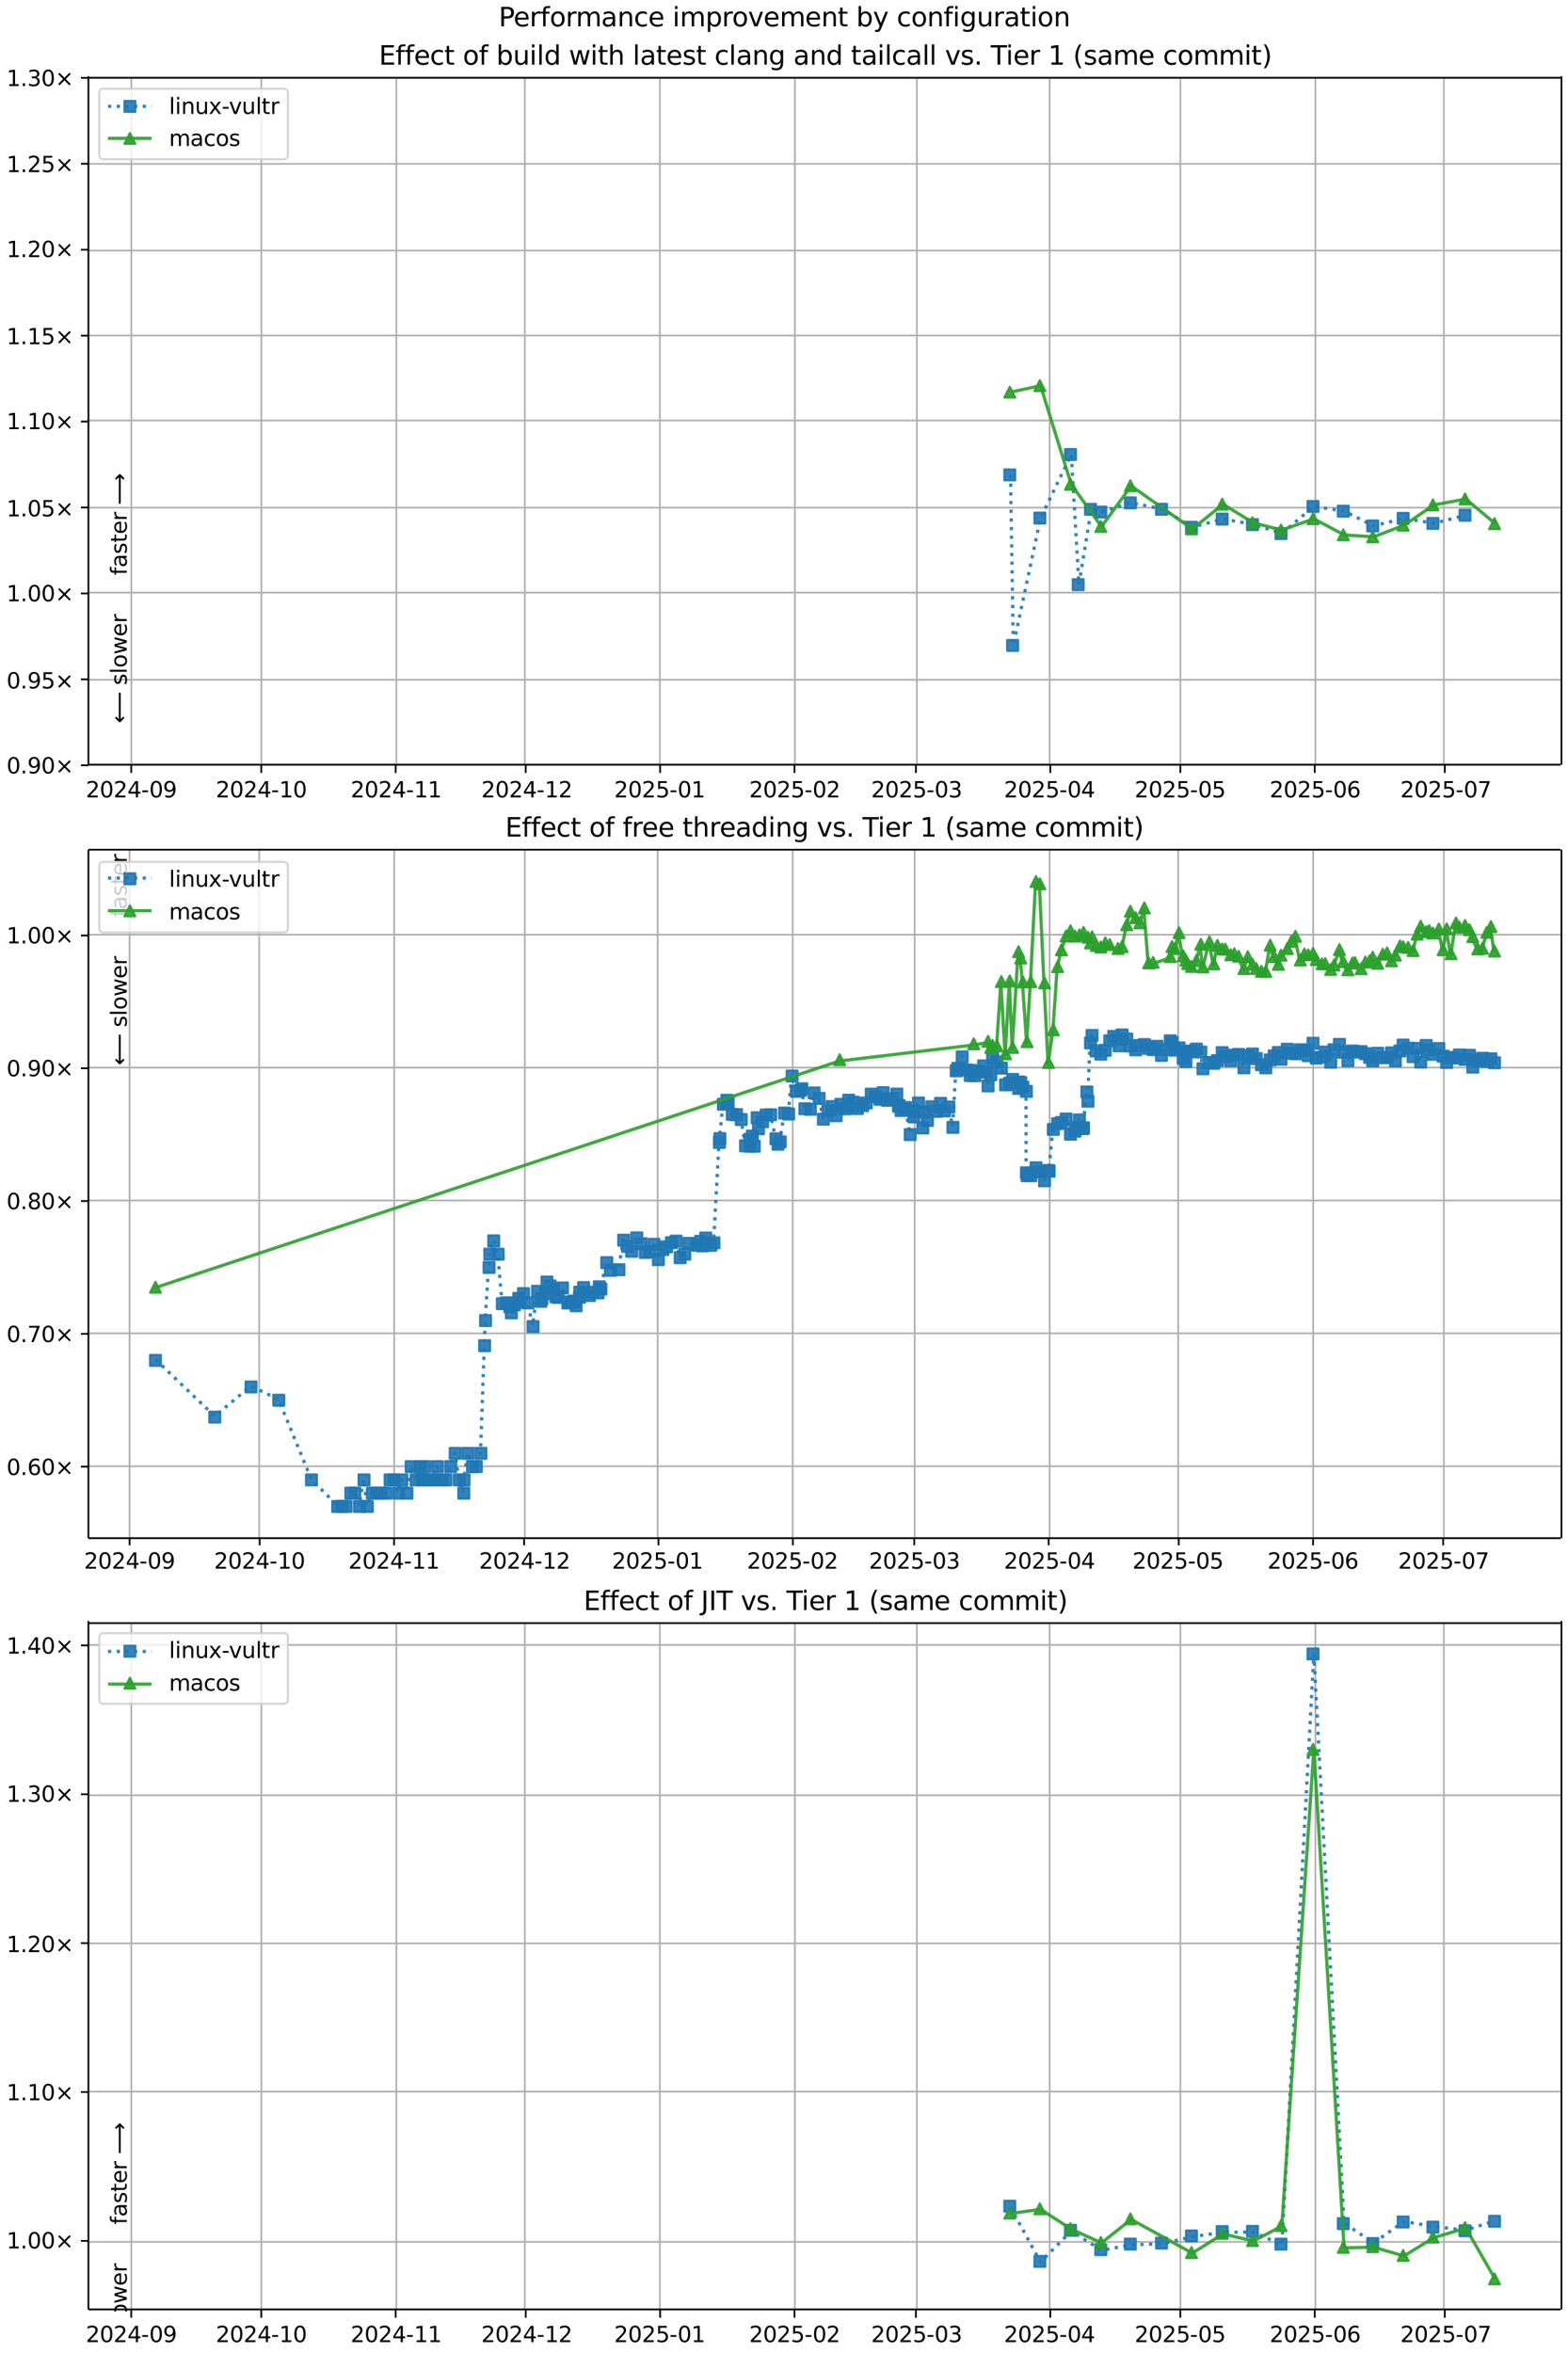 <?xml version="1.0" encoding="UTF-8"?>
<!DOCTYPE svg  PUBLIC '-//W3C//DTD SVG 1.1//EN'  'http://www.w3.org/Graphics/SVG/1.1/DTD/svg11.dtd'>
<svg width="720pt" height="1080pt" version="1.1" viewBox="0 0 720 1080" xmlns="http://www.w3.org/2000/svg" xmlns:xlink="http://www.w3.org/1999/xlink">
<defs>
<style type="text/css">*{stroke-linejoin: round; stroke-linecap: butt}</style>
</defs>
<path d="m0 1080h720v-1080h-720z" fill="#fff"/>
<path d="m40.6 351h676v-316h-676z" fill="#fff"/>
<path d="m60.3 351v-316" clip-path="url(#i)" fill="none" stroke="#b0b0b0" stroke-linecap="square" stroke-width=".8"/>
<defs>
<path id="g" d="m0 0v3.5" stroke="#000" stroke-width=".8"/>
</defs>
<use x="60.253" y="351.265" stroke="#000000" stroke-width=".8" xlink:href="#g"/>
<g transform="translate(39.4 366) scale(.1 -.1)">
<defs>
<path id="d" transform="scale(.016)" d="m1228 531h2203v-531h-2962v531q359 372 979 998 621 627 780 809 303 340 423 576 121 236 121 464 0 372-261 606-261 235-680 235-297 0-627-103-329-103-704-313v638q381 153 712 231 332 78 607 78 725 0 1156-363 431-362 431-968 0-288-108-546-107-257-392-607-78-91-497-524-418-433-1181-1211z"/>
<path id="c" transform="scale(.016)" d="m2034 4250q-487 0-733-480-245-479-245-1442 0-959 245-1439 246-480 733-480 491 0 736 480 246 480 246 1439 0 963-246 1442-245 480-736 480zm0 500q785 0 1199-621 414-620 414-1801 0-1178-414-1799-414-620-1199-620-784 0-1198 620-414 621-414 1799 0 1181 414 1801 414 621 1198 621z"/>
<path id="v" transform="scale(.016)" d="m2419 4116-1594-2491h1594v2491zm-166 550h794v-3041h666v-525h-666v-1100h-628v1100h-2106v609l1940 2957z"/>
<path id="e" transform="scale(.016)" d="m313 2009h1684v-512h-1684v512z"/>
<path id="ad" transform="scale(.016)" d="m703 97v575q238-113 481-172 244-59 479-59 625 0 954 420 330 420 377 1277-181-269-460-413-278-144-615-144-700 0-1108 423-408 424-408 1159 0 718 425 1152 425 435 1131 435 810 0 1236-621 427-620 427-1801 0-1103-524-1761-523-658-1407-658-238 0-482 47-243 47-506 141zm1256 1978q425 0 673 290 249 291 249 798 0 503-249 795-248 292-673 292t-673-292-248-795q0-507 248-798 248-290 673-290z"/>
</defs>
<use xlink:href="#d"/>
<use transform="translate(63.6)" xlink:href="#c"/>
<use transform="translate(127)" xlink:href="#d"/>
<use transform="translate(191)" xlink:href="#v"/>
<use transform="translate(254)" xlink:href="#e"/>
<use transform="translate(291)" xlink:href="#c"/>
<use transform="translate(354)" xlink:href="#ad"/>
</g>
<path d="m120 351v-316" clip-path="url(#i)" fill="none" stroke="#b0b0b0" stroke-linecap="square" stroke-width=".8"/>
<use x="119.973" y="351.265" stroke="#000000" stroke-width=".8" xlink:href="#g"/>
<g transform="translate(99.1 366) scale(.1 -.1)">
<defs>
<path id="f" transform="scale(.016)" d="m794 531h1031v3560l-1122-225v575l1116 225h631v-4135h1031v-531h-2687v531z"/>
</defs>
<use xlink:href="#d"/>
<use transform="translate(63.6)" xlink:href="#c"/>
<use transform="translate(127)" xlink:href="#d"/>
<use transform="translate(191)" xlink:href="#v"/>
<use transform="translate(254)" xlink:href="#e"/>
<use transform="translate(291)" xlink:href="#f"/>
<use transform="translate(354)" xlink:href="#c"/>
</g>
<path d="m182 351v-316" clip-path="url(#i)" fill="none" stroke="#b0b0b0" stroke-linecap="square" stroke-width=".8"/>
<use x="181.684" y="351.265" stroke="#000000" stroke-width=".8" xlink:href="#g"/>
<g transform="translate(161 366) scale(.1 -.1)">
<use xlink:href="#d"/>
<use transform="translate(63.6)" xlink:href="#c"/>
<use transform="translate(127)" xlink:href="#d"/>
<use transform="translate(191)" xlink:href="#v"/>
<use transform="translate(254)" xlink:href="#e"/>
<use transform="translate(291)" xlink:href="#f"/>
<use transform="translate(354)" xlink:href="#f"/>
</g>
<path d="m241 351v-316" clip-path="url(#i)" fill="none" stroke="#b0b0b0" stroke-linecap="square" stroke-width=".8"/>
<use x="241.404" y="351.265" stroke="#000000" stroke-width=".8" xlink:href="#g"/>
<g transform="translate(221 366) scale(.1 -.1)">
<use xlink:href="#d"/>
<use transform="translate(63.6)" xlink:href="#c"/>
<use transform="translate(127)" xlink:href="#d"/>
<use transform="translate(191)" xlink:href="#v"/>
<use transform="translate(254)" xlink:href="#e"/>
<use transform="translate(291)" xlink:href="#f"/>
<use transform="translate(354)" xlink:href="#d"/>
</g>
<path d="m303 351v-316" clip-path="url(#i)" fill="none" stroke="#b0b0b0" stroke-linecap="square" stroke-width=".8"/>
<use x="303.115" y="351.265" stroke="#000000" stroke-width=".8" xlink:href="#g"/>
<g transform="translate(282 366) scale(.1 -.1)">
<defs>
<path id="h" transform="scale(.016)" d="m691 4666h2478v-532h-1900v-1143q137 47 274 70 138 23 276 23 781 0 1237-428 457-428 457-1159 0-753-469-1171-469-417-1322-417-294 0-599 50-304 50-629 150v635q281-153 581-228t634-75q541 0 856 284 316 284 316 772 0 487-316 771-315 285-856 285-253 0-505-56-251-56-513-175v2344z"/>
</defs>
<use xlink:href="#d"/>
<use transform="translate(63.6)" xlink:href="#c"/>
<use transform="translate(127)" xlink:href="#d"/>
<use transform="translate(191)" xlink:href="#h"/>
<use transform="translate(254)" xlink:href="#e"/>
<use transform="translate(291)" xlink:href="#c"/>
<use transform="translate(354)" xlink:href="#f"/>
</g>
<path d="m365 351v-316" clip-path="url(#i)" fill="none" stroke="#b0b0b0" stroke-linecap="square" stroke-width=".8"/>
<use x="364.825" y="351.265" stroke="#000000" stroke-width=".8" xlink:href="#g"/>
<g transform="translate(344 366) scale(.1 -.1)">
<use xlink:href="#d"/>
<use transform="translate(63.6)" xlink:href="#c"/>
<use transform="translate(127)" xlink:href="#d"/>
<use transform="translate(191)" xlink:href="#h"/>
<use transform="translate(254)" xlink:href="#e"/>
<use transform="translate(291)" xlink:href="#c"/>
<use transform="translate(354)" xlink:href="#d"/>
</g>
<path d="m421 351v-316" clip-path="url(#i)" fill="none" stroke="#b0b0b0" stroke-linecap="square" stroke-width=".8"/>
<use x="420.564" y="351.265" stroke="#000000" stroke-width=".8" xlink:href="#g"/>
<g transform="translate(400 366) scale(.1 -.1)">
<defs>
<path id="ae" transform="scale(.016)" d="m2597 2516q453-97 707-404 255-306 255-756 0-690-475-1069-475-378-1350-378-293 0-604 58t-642 174v609q262-153 574-231 313-78 654-78 593 0 904 234t311 681q0 413-289 645-289 233-804 233h-544v519h569q465 0 712 186t247 536q0 359-255 551-254 193-729 193-260 0-557-57-297-56-653-174v562q360 100 674 150t592 50q719 0 1137-327 419-326 419-882 0-388-222-655t-631-370z"/>
</defs>
<use xlink:href="#d"/>
<use transform="translate(63.6)" xlink:href="#c"/>
<use transform="translate(127)" xlink:href="#d"/>
<use transform="translate(191)" xlink:href="#h"/>
<use transform="translate(254)" xlink:href="#e"/>
<use transform="translate(291)" xlink:href="#c"/>
<use transform="translate(354)" xlink:href="#ae"/>
</g>
<path d="m482 351v-316" clip-path="url(#i)" fill="none" stroke="#b0b0b0" stroke-linecap="square" stroke-width=".8"/>
<use x="482.275" y="351.265" stroke="#000000" stroke-width=".8" xlink:href="#g"/>
<g transform="translate(461 366) scale(.1 -.1)">
<use xlink:href="#d"/>
<use transform="translate(63.6)" xlink:href="#c"/>
<use transform="translate(127)" xlink:href="#d"/>
<use transform="translate(191)" xlink:href="#h"/>
<use transform="translate(254)" xlink:href="#e"/>
<use transform="translate(291)" xlink:href="#c"/>
<use transform="translate(354)" xlink:href="#v"/>
</g>
<path d="m542 351v-316" clip-path="url(#i)" fill="none" stroke="#b0b0b0" stroke-linecap="square" stroke-width=".8"/>
<use x="541.995" y="351.265" stroke="#000000" stroke-width=".8" xlink:href="#g"/>
<g transform="translate(521 366) scale(.1 -.1)">
<use xlink:href="#d"/>
<use transform="translate(63.6)" xlink:href="#c"/>
<use transform="translate(127)" xlink:href="#d"/>
<use transform="translate(191)" xlink:href="#h"/>
<use transform="translate(254)" xlink:href="#e"/>
<use transform="translate(291)" xlink:href="#c"/>
<use transform="translate(354)" xlink:href="#h"/>
</g>
<path d="m604 351v-316" clip-path="url(#i)" fill="none" stroke="#b0b0b0" stroke-linecap="square" stroke-width=".8"/>
<use x="603.706" y="351.265" stroke="#000000" stroke-width=".8" xlink:href="#g"/>
<g transform="translate(583 366) scale(.1 -.1)">
<defs>
<path id="ai" transform="scale(.016)" d="m2113 2584q-425 0-674-291-248-290-248-796 0-503 248-796 249-292 674-292t673 292q248 293 248 796 0 506-248 796-248 291-673 291zm1253 1979v-575q-238 112-480 171-242 60-480 60-625 0-955-422-329-422-376-1275 184 272 462 417 279 145 613 145 703 0 1111-427 408-426 408-1160 0-719-425-1154-425-434-1131-434-810 0-1238 620-428 621-428 1799 0 1106 525 1764t1409 658q238 0 480-47t505-140z"/>
</defs>
<use xlink:href="#d"/>
<use transform="translate(63.6)" xlink:href="#c"/>
<use transform="translate(127)" xlink:href="#d"/>
<use transform="translate(191)" xlink:href="#h"/>
<use transform="translate(254)" xlink:href="#e"/>
<use transform="translate(291)" xlink:href="#c"/>
<use transform="translate(354)" xlink:href="#ai"/>
</g>
<path d="m663 351v-316" clip-path="url(#i)" fill="none" stroke="#b0b0b0" stroke-linecap="square" stroke-width=".8"/>
<use x="663.426" y="351.265" stroke="#000000" stroke-width=".8" xlink:href="#g"/>
<g transform="translate(643 366) scale(.1 -.1)">
<defs>
<path id="ah" transform="scale(.016)" d="m525 4666h3e3v-269l-1694-4397h-659l1594 4134h-2241v532z"/>
</defs>
<use xlink:href="#d"/>
<use transform="translate(63.6)" xlink:href="#c"/>
<use transform="translate(127)" xlink:href="#d"/>
<use transform="translate(191)" xlink:href="#h"/>
<use transform="translate(254)" xlink:href="#e"/>
<use transform="translate(291)" xlink:href="#c"/>
<use transform="translate(354)" xlink:href="#ah"/>
</g>
<path d="m40.6 351h676" clip-path="url(#i)" fill="none" stroke="#b0b0b0" stroke-linecap="square" stroke-width=".8"/>
<defs>
<path id="n" d="m0 0h-3.5" stroke="#000" stroke-width=".8"/>
</defs>
<use x="40.646" y="351.265" stroke="#000000" stroke-width=".8" xlink:href="#n"/>
<g transform="translate(3 355) scale(.1 -.1)">
<defs>
<path id="m" transform="scale(.016)" d="m684 794h660v-794h-660v794z"/>
<path id="o" transform="scale(.016)" d="m4488 3438-1429-1435 1429-1428-372-378-1435 1434-1434-1434-369 378 1425 1428-1425 1435 369 378 1434-1435 1435 1435 372-378z"/>
</defs>
<use xlink:href="#c"/>
<use transform="translate(63.6)" xlink:href="#m"/>
<use transform="translate(95.4)" xlink:href="#ad"/>
<use transform="translate(159)" xlink:href="#c"/>
<use transform="translate(223)" xlink:href="#o"/>
</g>
<path d="m40.6 312h676" clip-path="url(#i)" fill="none" stroke="#b0b0b0" stroke-linecap="square" stroke-width=".8"/>
<use x="40.646" y="311.823" stroke="#000000" stroke-width=".8" xlink:href="#n"/>
<g transform="translate(3 316) scale(.1 -.1)">
<use xlink:href="#c"/>
<use transform="translate(63.6)" xlink:href="#m"/>
<use transform="translate(95.4)" xlink:href="#ad"/>
<use transform="translate(159)" xlink:href="#h"/>
<use transform="translate(223)" xlink:href="#o"/>
</g>
<path d="m40.6 272h676" clip-path="url(#i)" fill="none" stroke="#b0b0b0" stroke-linecap="square" stroke-width=".8"/>
<use x="40.646" y="272.382" stroke="#000000" stroke-width=".8" xlink:href="#n"/>
<g transform="translate(3 276) scale(.1 -.1)">
<use xlink:href="#f"/>
<use transform="translate(63.6)" xlink:href="#m"/>
<use transform="translate(95.4)" xlink:href="#c"/>
<use transform="translate(159)" xlink:href="#c"/>
<use transform="translate(223)" xlink:href="#o"/>
</g>
<path d="m40.6 233h676" clip-path="url(#i)" fill="none" stroke="#b0b0b0" stroke-linecap="square" stroke-width=".8"/>
<use x="40.646" y="232.94" stroke="#000000" stroke-width=".8" xlink:href="#n"/>
<g transform="translate(3 237) scale(.1 -.1)">
<use xlink:href="#f"/>
<use transform="translate(63.6)" xlink:href="#m"/>
<use transform="translate(95.4)" xlink:href="#c"/>
<use transform="translate(159)" xlink:href="#h"/>
<use transform="translate(223)" xlink:href="#o"/>
</g>
<path d="m40.6 193h676" clip-path="url(#i)" fill="none" stroke="#b0b0b0" stroke-linecap="square" stroke-width=".8"/>
<use x="40.646" y="193.499" stroke="#000000" stroke-width=".8" xlink:href="#n"/>
<g transform="translate(3 197) scale(.1 -.1)">
<use xlink:href="#f"/>
<use transform="translate(63.6)" xlink:href="#m"/>
<use transform="translate(95.4)" xlink:href="#f"/>
<use transform="translate(159)" xlink:href="#c"/>
<use transform="translate(223)" xlink:href="#o"/>
</g>
<path d="m40.6 154h676" clip-path="url(#i)" fill="none" stroke="#b0b0b0" stroke-linecap="square" stroke-width=".8"/>
<use x="40.646" y="154.057" stroke="#000000" stroke-width=".8" xlink:href="#n"/>
<g transform="translate(3 158) scale(.1 -.1)">
<use xlink:href="#f"/>
<use transform="translate(63.6)" xlink:href="#m"/>
<use transform="translate(95.4)" xlink:href="#f"/>
<use transform="translate(159)" xlink:href="#h"/>
<use transform="translate(223)" xlink:href="#o"/>
</g>
<path d="m40.6 115h676" clip-path="url(#i)" fill="none" stroke="#b0b0b0" stroke-linecap="square" stroke-width=".8"/>
<use x="40.646" y="114.616" stroke="#000000" stroke-width=".8" xlink:href="#n"/>
<g transform="translate(3 118) scale(.1 -.1)">
<use xlink:href="#f"/>
<use transform="translate(63.6)" xlink:href="#m"/>
<use transform="translate(95.4)" xlink:href="#d"/>
<use transform="translate(159)" xlink:href="#c"/>
<use transform="translate(223)" xlink:href="#o"/>
</g>
<path d="m40.6 75.2h676" clip-path="url(#i)" fill="none" stroke="#b0b0b0" stroke-linecap="square" stroke-width=".8"/>
<use x="40.646" y="75.174" stroke="#000000" stroke-width=".8" xlink:href="#n"/>
<g transform="translate(3 79) scale(.1 -.1)">
<use xlink:href="#f"/>
<use transform="translate(63.6)" xlink:href="#m"/>
<use transform="translate(95.4)" xlink:href="#d"/>
<use transform="translate(159)" xlink:href="#h"/>
<use transform="translate(223)" xlink:href="#o"/>
</g>
<path d="m40.6 35.7h676" clip-path="url(#i)" fill="none" stroke="#b0b0b0" stroke-linecap="square" stroke-width=".8"/>
<use x="40.646" y="35.733" stroke="#000000" stroke-width=".8" xlink:href="#n"/>
<g transform="translate(3 39.5) scale(.1 -.1)">
<use xlink:href="#f"/>
<use transform="translate(63.6)" xlink:href="#m"/>
<use transform="translate(95.4)" xlink:href="#ae"/>
<use transform="translate(159)" xlink:href="#c"/>
<use transform="translate(223)" xlink:href="#o"/>
</g>
<path d="m464 218 1.3 78.3 12.5-58.5 14.1-29.2 3.53 59.7 5.66-34.6 4.72 1.27 13.6-4.23 14.3 2.93 13.8 8.27 14.1-3.75 13.9 2.54 13.1 4.09 14.7-12.4 13.9 2.18 13.5 6.76 14-3.47 13.7 2.32 14.7-3.75" clip-path="url(#i)" fill="none" stroke="#1f77b4" stroke-dasharray="1.5,2.475" stroke-opacity=".9" stroke-width="1.5"/>
<defs>
<path id="a" d="m-2.5 2.5h5v-5h-5z" stroke="#1f77b4" stroke-opacity=".9"/>
</defs>
<g clip-path="url(#i)" fill="#1f77b4" fill-opacity=".9" stroke="#1f77b4" stroke-opacity=".9">
<use x="463.675" y="217.973" xlink:href="#a"/>
<use x="464.976" y="296.237" xlink:href="#a"/>
<use x="477.486" y="237.787" xlink:href="#a"/>
<use x="491.559" y="208.61" xlink:href="#a"/>
<use x="495.087" y="268.348" xlink:href="#a"/>
<use x="500.746" y="233.78" xlink:href="#a"/>
<use x="505.465" y="235.05" xlink:href="#a"/>
<use x="519.035" y="230.816" xlink:href="#a"/>
<use x="533.346" y="233.746" xlink:href="#a"/>
<use x="547.101" y="242.019" xlink:href="#a"/>
<use x="561.207" y="238.266" xlink:href="#a"/>
<use x="575.124" y="240.808" xlink:href="#a"/>
<use x="588.222" y="244.895" xlink:href="#a"/>
<use x="602.922" y="232.452" xlink:href="#a"/>
<use x="616.823" y="234.631" xlink:href="#a"/>
<use x="630.337" y="241.39" xlink:href="#a"/>
<use x="644.312" y="237.923" xlink:href="#a"/>
<use x="657.967" y="240.24" xlink:href="#a"/>
<use x="672.708" y="236.495" xlink:href="#a"/>
</g>
<path d="m464 180 13.8-2.98 14.1 45.3 13.9 19.4 13.6-18.7 28.1 19.8 14.1-11.4 13.9 8.54 13.1 3.35 14.7-5.19 13.9 7.39 13.5 0.914 14-5.32 13.7-9.35 14.7-2.7 13.5 11.3" clip-path="url(#i)" fill="none" stroke="#2ca02c" stroke-linecap="square" stroke-opacity=".9" stroke-width="1.5"/>
<defs>
<path id="b" d="m0-2.5-2.5 5h5z" stroke="#2ca02c" stroke-opacity=".9"/>
</defs>
<g clip-path="url(#i)" fill="#2ca02c" fill-opacity=".9" stroke="#2ca02c" stroke-opacity=".9">
<use x="463.675" y="179.969" xlink:href="#b"/>
<use x="477.486" y="176.993" xlink:href="#b"/>
<use x="491.559" y="222.294" xlink:href="#b"/>
<use x="505.465" y="241.649" xlink:href="#b"/>
<use x="519.035" y="222.988" xlink:href="#b"/>
<use x="547.101" y="242.767" xlink:href="#b"/>
<use x="561.207" y="231.393" xlink:href="#b"/>
<use x="575.124" y="239.933" xlink:href="#b"/>
<use x="588.222" y="243.286" xlink:href="#b"/>
<use x="602.922" y="238.099" xlink:href="#b"/>
<use x="616.823" y="245.49" xlink:href="#b"/>
<use x="630.337" y="246.404" xlink:href="#b"/>
<use x="644.312" y="241.083" xlink:href="#b"/>
<use x="657.967" y="231.732" xlink:href="#b"/>
<use x="672.708" y="229.029" xlink:href="#b"/>
<use x="686.256" y="240.354" xlink:href="#b"/>
</g>
<path d="m40.6 351v-316" fill="none" stroke="#000" stroke-linecap="square" stroke-width=".8"/>
<path d="m717 351v-316" fill="none" stroke="#000" stroke-linecap="square" stroke-width=".8"/>
<path d="m40.6 351h676" fill="none" stroke="#000" stroke-linecap="square" stroke-width=".8"/>
<path d="m40.6 35.7h676" fill="none" stroke="#000" stroke-linecap="square" stroke-width=".8"/>
<g clip-path="url(#i)">
<g transform="translate(58.2 264) rotate(-90) scale(.1 -.1)">
<defs>
<path id="y" transform="scale(.016)" d="m2375 4863v-479h-550q-309 0-430-125-120-125-120-450v-309h947v-447h-947v-3053h-578v3053h-550v447h550v244q0 584 272 851 272 268 862 268h544z"/>
<path id="r" transform="scale(.016)" d="m2194 1759q-697 0-966-159t-269-544q0-306 202-486 202-179 548-179 479 0 768 339t289 901v128h-572zm1147 238v-2e3h-575v531q-197-318-491-470t-719-152q-537 0-855 302-317 302-317 808 0 590 395 890 396 300 1180 300h807v57q0 397-261 614t-733 217q-300 0-585-72-284-72-546-216v532q315 122 612 182 297 61 578 61 760 0 1135-394 375-393 375-1193z"/>
<path id="s" transform="scale(.016)" d="m2834 3397v-544q-243 125-506 187-262 63-544 63-428 0-642-131t-214-394q0-200 153-314t616-217l197-44q612-131 870-370t258-667q0-488-386-773-386-284-1061-284-281 0-586 55t-642 164v594q319-166 628-249 309-82 613-82 406 0 624 139 219 139 219 392 0 234-158 359-157 125-692 241l-200 47q-534 112-772 345-237 233-237 639 0 494 350 762 350 269 994 269 318 0 599-47 282-46 519-140z"/>
<path id="p" transform="scale(.016)" d="m1172 4494v-994h1184v-447h-1184v-1900q0-428 117-550t477-122h590v-481h-590q-666 0-919 248-253 249-253 905v1900h-422v447h422v994h578z"/>
<path id="j" transform="scale(.016)" d="m3597 1894v-281h-2644q38-594 358-905t892-311q331 0 642 81t618 244v-544q-310-131-635-200t-659-69q-838 0-1327 487-489 488-489 1320 0 859 464 1363 464 505 1252 505 706 0 1117-455 411-454 411-1235zm-575 169q-6 471-264 752-258 282-683 282-481 0-770-272t-333-766l2050 4z"/>
<path id="q" transform="scale(.016)" d="m2631 2963q-97 56-211 82-114 27-251 27-488 0-749-317t-261-911v-1844h-578v3500h578v-544q182 319 472 473 291 155 707 155 59 0 131-8 72-7 159-23l3-590z"/>
<path id="ap" transform="scale(.016)" d="m8863 2147v-281l-1229-1228-375 375 729 728h-7622v531h7622l-729 728 375 375 1229-1228z"/>
</defs>
<use xlink:href="#y"/>
<use transform="translate(35.2)" xlink:href="#r"/>
<use transform="translate(96.5)" xlink:href="#s"/>
<use transform="translate(149)" xlink:href="#p"/>
<use transform="translate(188)" xlink:href="#j"/>
<use transform="translate(249)" xlink:href="#q"/>
<use transform="translate(290)" xlink:href="#DejaVuSans-20"/>
<use transform="translate(322)" xlink:href="#ap"/>
</g>
</g>
<g clip-path="url(#i)">
<g transform="translate(58.2 332) rotate(-90) scale(.1 -.1)">
<defs>
<path id="aq" transform="scale(.016)" d="m313 1866v281l1228 1228 375-375-728-728h7621v-531h-7621l728-728-375-375-1228 1228z"/>
<path id="x" transform="scale(.016)" d="m603 4863h575v-4863h-575v4863z"/>
<path id="t" transform="scale(.016)" d="m1959 3097q-462 0-731-361t-269-989 267-989q268-361 733-361 460 0 728 362 269 363 269 988 0 622-269 986-268 364-728 364zm0 487q750 0 1178-488 429-487 429-1349 0-859-429-1349-428-489-1178-489-753 0-1180 489-426 490-426 1349 0 862 426 1349 427 488 1180 488z"/>
<path id="af" transform="scale(.016)" d="m269 3500h575l719-2731 715 2731h678l719-2731 716 2731h575l-916-3500h-678l-753 2869-756-2869h-679l-915 3500z"/>
</defs>
<use xlink:href="#aq"/>
<use transform="translate(143)" xlink:href="#DejaVuSans-20"/>
<use transform="translate(175)" xlink:href="#s"/>
<use transform="translate(227)" xlink:href="#x"/>
<use transform="translate(255)" xlink:href="#t"/>
<use transform="translate(316)" xlink:href="#af"/>
<use transform="translate(398)" xlink:href="#j"/>
<use transform="translate(460)" xlink:href="#q"/>
</g>
</g>
<g transform="translate(174 29.7) scale(.12 -.12)">
<defs>
<path id="am" transform="scale(.016)" d="m628 4666h2950v-532h-2319v-1381h2222v-531h-2222v-1691h2375v-531h-3006v4666z"/>
<path id="z" transform="scale(.016)" d="m3122 3366v-538q-244 135-489 202t-495 67q-560 0-870-355-309-354-309-995t309-996q310-354 870-354 250 0 495 67t489 202v-532q-241-112-499-168-257-57-548-57-791 0-1257 497-465 497-465 1341 0 856 470 1346 471 491 1290 491 265 0 518-55 253-54 491-163z"/>
<path id="as" transform="scale(.016)" d="m3116 1747q0 634-261 995t-717 361q-457 0-718-361t-261-995 261-995 718-361q456 0 717 361t261 995zm-1957 1222q182 312 458 463 277 152 661 152 638 0 1036-506 399-506 399-1331t-399-1332q-398-506-1036-506-384 0-661 152-276 152-458 464v-525h-578v4863h578v-1894z"/>
<path id="ab" transform="scale(.016)" d="m544 1381v2119h575v-2097q0-497 193-746 194-248 582-248 465 0 735 297 271 297 271 810v1984h575v-3500h-575v538q-209-319-486-474-276-155-642-155-603 0-916 375-312 375-312 1097zm1447 2203z"/>
<path id="u" transform="scale(.016)" d="m603 3500h575v-3500h-575v3500zm0 1363h575v-729h-575v729z"/>
<path id="al" transform="scale(.016)" d="m2906 2969v1894h575v-4863h-575v525q-181-312-458-464-276-152-664-152-634 0-1033 506-398 507-398 1332t398 1331q399 506 1033 506 388 0 664-152 277-151 458-463zm-1959-1222q0-634 261-995t717-361 718 361q263 361 263 995t-263 995q-262 361-718 361t-717-361-261-995z"/>
<path id="ar" transform="scale(.016)" d="m3513 2113v-2113h-575v2094q0 497-194 743-194 247-581 247-466 0-735-297-269-296-269-809v-1978h-578v4863h578v-1907q207 316 486 472 280 156 646 156 603 0 912-373 310-373 310-1098z"/>
<path id="aa" transform="scale(.016)" d="m3513 2113v-2113h-575v2094q0 497-194 743-194 247-581 247-466 0-735-297-269-296-269-809v-1978h-578v3500h578v-544q207 316 486 472 280 156 646 156 603 0 912-373 310-373 310-1098z"/>
<path id="ak" transform="scale(.016)" d="m2906 1791q0 625-258 968-257 344-723 344-462 0-720-344-258-343-258-968 0-622 258-966t720-344q466 0 723 344 258 344 258 966zm575-1357q0-893-397-1329-396-436-1215-436-303 0-572 45t-522 139v559q253-137 500-202 247-66 503-66 566 0 847 295t281 892v285q-178-310-456-463t-666-153q-643 0-1037 490-394 491-394 1301 0 812 394 1302 394 491 1037 491 388 0 666-153t456-462v531h575v-3066z"/>
<path id="ac" transform="scale(.016)" d="m191 3500h609l1094-2937 1094 2937h609l-1313-3500h-781l-1312 3500z"/>
<path id="ag" transform="scale(.016)" d="m-19 4666h3947v-532h-1656v-4134h-634v4134h-1657v532z"/>
<path id="ao" transform="scale(.016)" d="m1984 4856q-418-718-622-1422-203-703-203-1425 0-721 205-1429t620-1424h-500q-468 735-701 1444t-233 1409q0 697 231 1403 232 707 703 1444h500z"/>
<path id="w" transform="scale(.016)" d="m3328 2828q216 388 516 572t706 184q547 0 844-383 297-382 297-1088v-2113h-578v2094q0 503-179 746-178 244-543 244-447 0-707-297-259-296-259-809v-1978h-578v2094q0 506-178 748t-550 242q-441 0-701-298-259-298-259-808v-1978h-578v3500h578v-544q197 322 472 475t653 153q382 0 649-194 267-193 395-562z"/>
<path id="an" transform="scale(.016)" d="m513 4856h500q468-737 701-1444 233-706 233-1403 0-700-233-1409t-701-1444h-500q415 716 620 1424t205 1429q0 722-205 1425-205 704-620 1422z"/>
</defs>
<use xlink:href="#am"/>
<use transform="translate(63.2)" xlink:href="#y"/>
<use transform="translate(98.4)" xlink:href="#y"/>
<use transform="translate(134)" xlink:href="#j"/>
<use transform="translate(195)" xlink:href="#z"/>
<use transform="translate(250)" xlink:href="#p"/>
<use transform="translate(289)" xlink:href="#DejaVuSans-20"/>
<use transform="translate(321)" xlink:href="#t"/>
<use transform="translate(382)" xlink:href="#y"/>
<use transform="translate(417)" xlink:href="#DejaVuSans-20"/>
<use transform="translate(449)" xlink:href="#as"/>
<use transform="translate(513)" xlink:href="#ab"/>
<use transform="translate(576)" xlink:href="#u"/>
<use transform="translate(604)" xlink:href="#x"/>
<use transform="translate(632)" xlink:href="#al"/>
<use transform="translate(695)" xlink:href="#DejaVuSans-20"/>
<use transform="translate(727)" xlink:href="#af"/>
<use transform="translate(809)" xlink:href="#u"/>
<use transform="translate(837)" xlink:href="#p"/>
<use transform="translate(876)" xlink:href="#ar"/>
<use transform="translate(939)" xlink:href="#DejaVuSans-20"/>
<use transform="translate(971)" xlink:href="#x"/>
<use transform="translate(999)" xlink:href="#r"/>
<use transform="translate(1060)" xlink:href="#p"/>
<use transform="translate(1099)" xlink:href="#j"/>
<use transform="translate(1161)" xlink:href="#s"/>
<use transform="translate(1213)" xlink:href="#p"/>
<use transform="translate(1252)" xlink:href="#DejaVuSans-20"/>
<use transform="translate(1284)" xlink:href="#z"/>
<use transform="translate(1339)" xlink:href="#x"/>
<use transform="translate(1367)" xlink:href="#r"/>
<use transform="translate(1428)" xlink:href="#aa"/>
<use transform="translate(1491)" xlink:href="#ak"/>
<use transform="translate(1555)" xlink:href="#DejaVuSans-20"/>
<use transform="translate(1586)" xlink:href="#r"/>
<use transform="translate(1648)" xlink:href="#aa"/>
<use transform="translate(1711)" xlink:href="#al"/>
<use transform="translate(1775)" xlink:href="#DejaVuSans-20"/>
<use transform="translate(1806)" xlink:href="#p"/>
<use transform="translate(1846)" xlink:href="#r"/>
<use transform="translate(1907)" xlink:href="#u"/>
<use transform="translate(1935)" xlink:href="#x"/>
<use transform="translate(1962)" xlink:href="#z"/>
<use transform="translate(2017)" xlink:href="#r"/>
<use transform="translate(2079)" xlink:href="#x"/>
<use transform="translate(2106)" xlink:href="#x"/>
<use transform="translate(2134)" xlink:href="#DejaVuSans-20"/>
<use transform="translate(2166)" xlink:href="#ac"/>
<use transform="translate(2225)" xlink:href="#s"/>
<use transform="translate(2277)" xlink:href="#m"/>
<use transform="translate(2309)" xlink:href="#DejaVuSans-20"/>
<use transform="translate(2341)" xlink:href="#ag"/>
<use transform="translate(2399)" xlink:href="#u"/>
<use transform="translate(2427)" xlink:href="#j"/>
<use transform="translate(2488)" xlink:href="#q"/>
<use transform="translate(2529)" xlink:href="#DejaVuSans-20"/>
<use transform="translate(2561)" xlink:href="#f"/>
<use transform="translate(2625)" xlink:href="#DejaVuSans-20"/>
<use transform="translate(2656)" xlink:href="#ao"/>
<use transform="translate(2696)" xlink:href="#s"/>
<use transform="translate(2748)" xlink:href="#r"/>
<use transform="translate(2809)" xlink:href="#w"/>
<use transform="translate(2906)" xlink:href="#j"/>
<use transform="translate(2968)" xlink:href="#DejaVuSans-20"/>
<use transform="translate(3e3)" xlink:href="#z"/>
<use transform="translate(3055)" xlink:href="#t"/>
<use transform="translate(3116)" xlink:href="#w"/>
<use transform="translate(3213)" xlink:href="#w"/>
<use transform="translate(3311)" xlink:href="#u"/>
<use transform="translate(3338)" xlink:href="#p"/>
<use transform="translate(3378)" xlink:href="#an"/>
</g>
<path d="m47.6 73.1h82.6q2 0 2-2v-28.4q0-2-2-2h-82.6q-2 0-2 2v28.4q0 2 2 2z" fill="#fff" opacity=".8" stroke="#ccc"/>
<path d="m49.6 48.8h10 10" fill="none" stroke="#1f77b4" stroke-dasharray="1.5,2.475" stroke-opacity=".9" stroke-width="1.5"/>
<use x="59.646" y="48.831" fill="#1f77b4" fill-opacity=".9" stroke="#1f77b4" stroke-opacity=".9" xlink:href="#a"/>
<g transform="translate(77.6 52.3) scale(.1 -.1)">
<defs>
<path id="aj" transform="scale(.016)" d="m3513 3500-1266-1703 1331-1797h-678l-1019 1375-1018-1375h-679l1360 1831-1244 1669h678l928-1247 928 1247h679z"/>
</defs>
<use xlink:href="#x"/>
<use transform="translate(27.8)" xlink:href="#u"/>
<use transform="translate(55.6)" xlink:href="#aa"/>
<use transform="translate(119)" xlink:href="#ab"/>
<use transform="translate(182)" xlink:href="#aj"/>
<use transform="translate(242)" xlink:href="#e"/>
<use transform="translate(275)" xlink:href="#ac"/>
<use transform="translate(334)" xlink:href="#ab"/>
<use transform="translate(398)" xlink:href="#x"/>
<use transform="translate(425)" xlink:href="#p"/>
<use transform="translate(465)" xlink:href="#q"/>
</g>
<path d="m49.6 63.5h10 10" fill="none" stroke="#2ca02c" stroke-linecap="square" stroke-opacity=".9" stroke-width="1.5"/>
<use x="59.646" y="63.509" fill="#2ca02c" fill-opacity=".9" stroke="#2ca02c" stroke-opacity=".9" xlink:href="#b"/>
<g transform="translate(77.6 67) scale(.1 -.1)">
<use xlink:href="#w"/>
<use transform="translate(97.4)" xlink:href="#r"/>
<use transform="translate(159)" xlink:href="#z"/>
<use transform="translate(214)" xlink:href="#t"/>
<use transform="translate(275)" xlink:href="#s"/>
</g>
<path d="m40.6 706h676v-316h-676z" fill="#fff"/>
<path d="m59.5 706v-316" clip-path="url(#k)" fill="none" stroke="#b0b0b0" stroke-linecap="square" stroke-width=".8"/>
<use x="59.507" y="705.793" stroke="#000000" stroke-width=".8" xlink:href="#g"/>
<g transform="translate(38.6 720) scale(.1 -.1)">
<use xlink:href="#d"/>
<use transform="translate(63.6)" xlink:href="#c"/>
<use transform="translate(127)" xlink:href="#d"/>
<use transform="translate(191)" xlink:href="#v"/>
<use transform="translate(254)" xlink:href="#e"/>
<use transform="translate(291)" xlink:href="#c"/>
<use transform="translate(354)" xlink:href="#ad"/>
</g>
<path d="m119 706v-316" clip-path="url(#k)" fill="none" stroke="#b0b0b0" stroke-linecap="square" stroke-width=".8"/>
<use x="119.227" y="705.793" stroke="#000000" stroke-width=".8" xlink:href="#g"/>
<g transform="translate(98.3 720) scale(.1 -.1)">
<use xlink:href="#d"/>
<use transform="translate(63.6)" xlink:href="#c"/>
<use transform="translate(127)" xlink:href="#d"/>
<use transform="translate(191)" xlink:href="#v"/>
<use transform="translate(254)" xlink:href="#e"/>
<use transform="translate(291)" xlink:href="#f"/>
<use transform="translate(354)" xlink:href="#c"/>
</g>
<path d="m181 706v-316" clip-path="url(#k)" fill="none" stroke="#b0b0b0" stroke-linecap="square" stroke-width=".8"/>
<use x="180.937" y="705.793" stroke="#000000" stroke-width=".8" xlink:href="#g"/>
<g transform="translate(160 720) scale(.1 -.1)">
<use xlink:href="#d"/>
<use transform="translate(63.6)" xlink:href="#c"/>
<use transform="translate(127)" xlink:href="#d"/>
<use transform="translate(191)" xlink:href="#v"/>
<use transform="translate(254)" xlink:href="#e"/>
<use transform="translate(291)" xlink:href="#f"/>
<use transform="translate(354)" xlink:href="#f"/>
</g>
<path d="m241 706v-316" clip-path="url(#k)" fill="none" stroke="#b0b0b0" stroke-linecap="square" stroke-width=".8"/>
<use x="240.658" y="705.793" stroke="#000000" stroke-width=".8" xlink:href="#g"/>
<g transform="translate(220 720) scale(.1 -.1)">
<use xlink:href="#d"/>
<use transform="translate(63.6)" xlink:href="#c"/>
<use transform="translate(127)" xlink:href="#d"/>
<use transform="translate(191)" xlink:href="#v"/>
<use transform="translate(254)" xlink:href="#e"/>
<use transform="translate(291)" xlink:href="#f"/>
<use transform="translate(354)" xlink:href="#d"/>
</g>
<path d="m302 706v-316" clip-path="url(#k)" fill="none" stroke="#b0b0b0" stroke-linecap="square" stroke-width=".8"/>
<use x="302.368" y="705.793" stroke="#000000" stroke-width=".8" xlink:href="#g"/>
<g transform="translate(281 720) scale(.1 -.1)">
<use xlink:href="#d"/>
<use transform="translate(63.6)" xlink:href="#c"/>
<use transform="translate(127)" xlink:href="#d"/>
<use transform="translate(191)" xlink:href="#h"/>
<use transform="translate(254)" xlink:href="#e"/>
<use transform="translate(291)" xlink:href="#c"/>
<use transform="translate(354)" xlink:href="#f"/>
</g>
<path d="m364 706v-316" clip-path="url(#k)" fill="none" stroke="#b0b0b0" stroke-linecap="square" stroke-width=".8"/>
<use x="364.079" y="705.793" stroke="#000000" stroke-width=".8" xlink:href="#g"/>
<g transform="translate(343 720) scale(.1 -.1)">
<use xlink:href="#d"/>
<use transform="translate(63.6)" xlink:href="#c"/>
<use transform="translate(127)" xlink:href="#d"/>
<use transform="translate(191)" xlink:href="#h"/>
<use transform="translate(254)" xlink:href="#e"/>
<use transform="translate(291)" xlink:href="#c"/>
<use transform="translate(354)" xlink:href="#d"/>
</g>
<path d="m420 706v-316" clip-path="url(#k)" fill="none" stroke="#b0b0b0" stroke-linecap="square" stroke-width=".8"/>
<use x="419.818" y="705.793" stroke="#000000" stroke-width=".8" xlink:href="#g"/>
<g transform="translate(399 720) scale(.1 -.1)">
<use xlink:href="#d"/>
<use transform="translate(63.6)" xlink:href="#c"/>
<use transform="translate(127)" xlink:href="#d"/>
<use transform="translate(191)" xlink:href="#h"/>
<use transform="translate(254)" xlink:href="#e"/>
<use transform="translate(291)" xlink:href="#c"/>
<use transform="translate(354)" xlink:href="#ae"/>
</g>
<path d="m482 706v-316" clip-path="url(#k)" fill="none" stroke="#b0b0b0" stroke-linecap="square" stroke-width=".8"/>
<use x="481.528" y="705.793" stroke="#000000" stroke-width=".8" xlink:href="#g"/>
<g transform="translate(461 720) scale(.1 -.1)">
<use xlink:href="#d"/>
<use transform="translate(63.6)" xlink:href="#c"/>
<use transform="translate(127)" xlink:href="#d"/>
<use transform="translate(191)" xlink:href="#h"/>
<use transform="translate(254)" xlink:href="#e"/>
<use transform="translate(291)" xlink:href="#c"/>
<use transform="translate(354)" xlink:href="#v"/>
</g>
<path d="m541 706v-316" clip-path="url(#k)" fill="none" stroke="#b0b0b0" stroke-linecap="square" stroke-width=".8"/>
<use x="541.249" y="705.793" stroke="#000000" stroke-width=".8" xlink:href="#g"/>
<g transform="translate(520 720) scale(.1 -.1)">
<use xlink:href="#d"/>
<use transform="translate(63.6)" xlink:href="#c"/>
<use transform="translate(127)" xlink:href="#d"/>
<use transform="translate(191)" xlink:href="#h"/>
<use transform="translate(254)" xlink:href="#e"/>
<use transform="translate(291)" xlink:href="#c"/>
<use transform="translate(354)" xlink:href="#h"/>
</g>
<path d="m603 706v-316" clip-path="url(#k)" fill="none" stroke="#b0b0b0" stroke-linecap="square" stroke-width=".8"/>
<use x="602.959" y="705.793" stroke="#000000" stroke-width=".8" xlink:href="#g"/>
<g transform="translate(582 720) scale(.1 -.1)">
<use xlink:href="#d"/>
<use transform="translate(63.6)" xlink:href="#c"/>
<use transform="translate(127)" xlink:href="#d"/>
<use transform="translate(191)" xlink:href="#h"/>
<use transform="translate(254)" xlink:href="#e"/>
<use transform="translate(291)" xlink:href="#c"/>
<use transform="translate(354)" xlink:href="#ai"/>
</g>
<path d="m663 706v-316" clip-path="url(#k)" fill="none" stroke="#b0b0b0" stroke-linecap="square" stroke-width=".8"/>
<use x="662.679" y="705.793" stroke="#000000" stroke-width=".8" xlink:href="#g"/>
<g transform="translate(642 720) scale(.1 -.1)">
<use xlink:href="#d"/>
<use transform="translate(63.6)" xlink:href="#c"/>
<use transform="translate(127)" xlink:href="#d"/>
<use transform="translate(191)" xlink:href="#h"/>
<use transform="translate(254)" xlink:href="#e"/>
<use transform="translate(291)" xlink:href="#c"/>
<use transform="translate(354)" xlink:href="#ah"/>
</g>
<path d="m40.6 673h676" clip-path="url(#k)" fill="none" stroke="#b0b0b0" stroke-linecap="square" stroke-width=".8"/>
<use x="40.646" y="673.167" stroke="#000000" stroke-width=".8" xlink:href="#n"/>
<g transform="translate(3 677) scale(.1 -.1)">
<use xlink:href="#c"/>
<use transform="translate(63.6)" xlink:href="#m"/>
<use transform="translate(95.4)" xlink:href="#ai"/>
<use transform="translate(159)" xlink:href="#c"/>
<use transform="translate(223)" xlink:href="#o"/>
</g>
<path d="m40.6 612h676" clip-path="url(#k)" fill="none" stroke="#b0b0b0" stroke-linecap="square" stroke-width=".8"/>
<use x="40.646" y="612.222" stroke="#000000" stroke-width=".8" xlink:href="#n"/>
<g transform="translate(3 616) scale(.1 -.1)">
<use xlink:href="#c"/>
<use transform="translate(63.6)" xlink:href="#m"/>
<use transform="translate(95.4)" xlink:href="#ah"/>
<use transform="translate(159)" xlink:href="#c"/>
<use transform="translate(223)" xlink:href="#o"/>
</g>
<path d="m40.6 551h676" clip-path="url(#k)" fill="none" stroke="#b0b0b0" stroke-linecap="square" stroke-width=".8"/>
<use x="40.646" y="551.277" stroke="#000000" stroke-width=".8" xlink:href="#n"/>
<g transform="translate(3 555) scale(.1 -.1)">
<defs>
<path id="ay" transform="scale(.016)" d="m2034 2216q-450 0-708-241-257-241-257-662 0-422 257-663 258-241 708-241t709 242q260 243 260 662 0 421-258 662-257 241-711 241zm-631 268q-406 100-633 378-226 279-226 679 0 559 398 884 399 325 1092 325 697 0 1094-325t397-884q0-400-227-679-226-278-629-378 456-106 710-416 255-309 255-755 0-679-414-1042-414-362-1186-362-771 0-1186 362-414 363-414 1042 0 446 256 755 257 310 713 416zm-231 997q0-362 226-565 227-203 636-203 407 0 636 203 230 203 230 565 0 363-230 566-229 203-636 203-409 0-636-203-226-203-226-566z"/>
</defs>
<use xlink:href="#c"/>
<use transform="translate(63.6)" xlink:href="#m"/>
<use transform="translate(95.4)" xlink:href="#ay"/>
<use transform="translate(159)" xlink:href="#c"/>
<use transform="translate(223)" xlink:href="#o"/>
</g>
<path d="m40.6 490h676" clip-path="url(#k)" fill="none" stroke="#b0b0b0" stroke-linecap="square" stroke-width=".8"/>
<use x="40.646" y="490.332" stroke="#000000" stroke-width=".8" xlink:href="#n"/>
<g transform="translate(3 494) scale(.1 -.1)">
<use xlink:href="#c"/>
<use transform="translate(63.6)" xlink:href="#m"/>
<use transform="translate(95.4)" xlink:href="#ad"/>
<use transform="translate(159)" xlink:href="#c"/>
<use transform="translate(223)" xlink:href="#o"/>
</g>
<path d="m40.6 429h676" clip-path="url(#k)" fill="none" stroke="#b0b0b0" stroke-linecap="square" stroke-width=".8"/>
<use x="40.646" y="429.387" stroke="#000000" stroke-width=".8" xlink:href="#n"/>
<g transform="translate(3 433) scale(.1 -.1)">
<use xlink:href="#f"/>
<use transform="translate(63.6)" xlink:href="#m"/>
<use transform="translate(95.4)" xlink:href="#c"/>
<use transform="translate(159)" xlink:href="#c"/>
<use transform="translate(223)" xlink:href="#o"/>
</g>
<g stroke="#1f77b4" stroke-opacity=".9">
<path d="m71.4 624 27.2 26 16.6-13.8 12.7 6.09 15 36.6 12 12.2h3.9l2.11-6.09h1.83l2.22 6.09 2.02-12.2 1.53 12.2 2.27-6.09h6.18l1.99-6.09h1.79l2.11 6.09 1.49-6.09 2.34 6.09 1.94-12.2 2.25 6.09 1.88-6.09 1.02 6.09 1.02-6.09 1.47 6.09h2.51l1.88-6.09 2.19 6.09h1.76l2.19-6.09 2.04-6.09 1.89 12.2 2.07 6.09 0.15-6.09 1.81-12.2 2.03 6.09h1.75l2.12-6.09 2.13-60.9 1.94-30.5 1.79-6.09 2.08 6.09 1.9 22.7 2.01-0.403 1.45 1.88 0.689 2.77 1.45-3.69 1.93-2.96 0.391 1.67 1.79-3.88 2.06 4.29 2.32 10.9 2.06-16.2 1.51 4.63 0.49-1.14 1.76-2.31 0.571-5.43 1.42 1.82 1.69 1.46 0.993 3.5 1.06 0.317 1.97-4.38 2.46 6.91 1.45-0.511 0.471 0.168 1-0.527 0.866 2.15 1.54-3.9 0.16-2.32 1.75-2.14 2.64 3.66 1.8-1.53 2.18 0.302 0.577-2.79 0.774 1.03 2.66-12.1 1.66 3.51 3.93-0.256 2.18-13.6 1.76 2.85 1.93 2.25 2.34-6.15 2.01 2.68 1.9 4.01 2.08-0.399 1.89-3.35 2.03 7.05 2.06-4.63 1.73-1.23 2.22-1.9 2.14-0.749 1.85 7.61 2.13-1.62 1.83-4.96 3.82 0.851 1.67-1.77 0.758 2.06 1.53-3.58 2.3 3.39 1.48-1.18 2.51-46.1 0.21-1.78 1.61-15.8 1.6-1.83 0.615 1.2 1.89 5.3 1.92 0.1 2.17 2.24 1.97 12.1 1.96-2.99 0.157 3.16 1.04-4.65 0.865 4.68 1.29-13.1 0.633 5.08 1.91-3.28 1.64-3.07 2.05-0.084 2.42 11 0.951 2.52 1.04-1.11 1.98-13.2 1.86 0.443 1.6-17.5 1.92 7.03 1.95-0.337 0.585-0.844 1.44 9.17 2.51 0.263 1.71-7.5 2.32 2.52 1.91 9.53 2.07-3.87 1.98-1.93 1.85 4.23 2.17-5.27 1.92 2.1 1.52-1.3 0.113-2.68 2.2 0.962 1.8 2.87 2.41-1.3 1.66-1.27 2.29-4.05 1.82 1.21 2.18 1.19 1.49-3.09 1.99 3.54 2.52-0.785 1.76-2.08 0.766 5.6 0.215-0.373 0.967 2.31 1.46-0.606 0.584-0.757 2.14 12.4 1.65-8.15 0.205-2.48 1.95-3.89 1.99 11.5 0.387-7.34 1.74 3.9 2-6.31 1.98 2.13 2.05-3.66 1.78 3.46 2.03-1.8 1.87 9.34 1.49-26 0.752-1.14 2-5.22 1.86 5.93 1.84 2.62 0.263-2.36 1.85 2.42 1.79-1.84 2.25-2.69 1.61 2.84 0.43 6.36 1.24-5.06 0.838-7.59 2 1.58 2.01 2.92 1.96 7.68 1.92-0.821 1.3-1.69 2.6 1.2 0.128 2.93 0.999-2.74 1.02 2.22 1.59 1.89 0.021 37.3 0.298 1.33 1.7 0.028 2.39-3.65 1.77 1.87 2.14 4.09 1.83-4.68 0.295 0.301 1.92-19.2 1.98-2.67 1.72-0.512 2.16-1.62 2.02 6.98 2.05-1.34 1.48-1.67 0.575-3.54 1.55 4.01 0.323-0.36 1.54-16.5 0.477 4.25 1.19-26.8 0.713-3.45 1.89 7.12 2.12 1.52 2.07-1.82 2.04-4.31 1.86-2.06 1.93 1.21 0.5 3.11 1.4-4.98 2.14 1.84 1.64 3.24 2.42 1.76 1.97-1.98 2.03-0.426 1.99 1.79 2.05 0.527 1.72-1.53 2.12 4.19 2.03-2.71 2-4 0.788 0.823 1.28 3.45 1.93-1.05 1.91 4.84 1.22 1.46 0.844-4.31 1.74-0.511 2.26-0.919 2.01 1.4 0.997 7.66 2.99-2.9 2.01 0.389 1.66-1.25 2.18-3.64 1.42 1.86 2.53 1.85 1.61-2.54 2.01-0.334 2.41 6.12 1.78-5.44 2.15-0.9 4.11 4.92 1.98 1.45 2.02-3.66 1.88-1.85 1.9-1.53 1.2 3.1 2.88-4.61 1.88 1.81 1.88 0.267 2.23-1.84 1.85 0.227 1.75 2.5 2.23-5.69 1.5 6.84 2.66-0.46 1.48-2.36 2.46 4.66 1.56-5.71 2.48-2.47 1.78 3.63 2.1 3.84 2.13-4.43 1.12 0.497 2.82-0.242 1.96 0.965 1.96 1.68 1.43 1.59 2.27-3.48 2.33 2.06 1.99-0.079 2.02-2.13 1.78 3.67 2.1-4.56 1.48-2.69 2.28 1.46 2.28 3.88 1.83-3.82 1.66 6.28 2.52-7.63 1.35 1.99 1.73 2.1 2.73-2.68 3.6 6.41 2.01-2.29 2.27 0.275 1.56-1.43 2.57 2.04 2.06-1.89 1.52 5.45 2.31-2.99 2.15-1.08 1.99 1.5 1.87-1.26 1.65 1.82" clip-path="url(#k)" fill="none" stroke-dasharray="1.5,2.475" stroke-width="1.5"/>
<g clip-path="url(#k)" fill="#1f77b4" fill-opacity=".9">
<use x="71.389" y="624.411" xlink:href="#a"/>
<use x="98.626" y="650.439" xlink:href="#a"/>
<use x="115.267" y="636.6" xlink:href="#a"/>
<use x="128.014" y="642.695" xlink:href="#a"/>
<use x="143.028" y="679.262" xlink:href="#a"/>
<use x="155.066" y="691.451" xlink:href="#a"/>
<use x="157.031" y="691.451" xlink:href="#a"/>
<use x="158.968" y="691.451" xlink:href="#a"/>
<use x="161.083" y="685.356" xlink:href="#a"/>
<use x="162.914" y="685.356" xlink:href="#a"/>
<use x="165.134" y="691.451" xlink:href="#a"/>
<use x="167.157" y="679.262" xlink:href="#a"/>
<use x="168.683" y="691.451" xlink:href="#a"/>
<use x="170.957" y="685.356" xlink:href="#a"/>
<use x="172.969" y="685.356" xlink:href="#a"/>
<use x="174.956" y="685.356" xlink:href="#a"/>
<use x="177.14" y="685.356" xlink:href="#a"/>
<use x="179.13" y="679.262" xlink:href="#a"/>
<use x="180.916" y="679.262" xlink:href="#a"/>
<use x="183.026" y="685.356" xlink:href="#a"/>
<use x="184.52" y="679.262" xlink:href="#a"/>
<use x="186.858" y="685.356" xlink:href="#a"/>
<use x="188.801" y="673.167" xlink:href="#a"/>
<use x="191.048" y="679.262" xlink:href="#a"/>
<use x="192.928" y="673.167" xlink:href="#a"/>
<use x="193.944" y="679.262" xlink:href="#a"/>
<use x="194.959" y="673.167" xlink:href="#a"/>
<use x="196.431" y="679.262" xlink:href="#a"/>
<use x="197.327" y="679.262" xlink:href="#a"/>
<use x="198.939" y="679.262" xlink:href="#a"/>
<use x="200.823" y="673.167" xlink:href="#a"/>
<use x="203.017" y="679.262" xlink:href="#a"/>
<use x="204.775" y="679.262" xlink:href="#a"/>
<use x="206.961" y="673.167" xlink:href="#a"/>
<use x="209.004" y="667.073" xlink:href="#a"/>
<use x="210.893" y="679.262" xlink:href="#a"/>
<use x="212.964" y="685.356" xlink:href="#a"/>
<use x="213.114" y="679.262" xlink:href="#a"/>
<use x="214.922" y="667.073" xlink:href="#a"/>
<use x="216.951" y="673.167" xlink:href="#a"/>
<use x="218.704" y="673.167" xlink:href="#a"/>
<use x="220.827" y="667.073" xlink:href="#a"/>
<use x="222.524" y="617.651" xlink:href="#a"/>
<use x="222.957" y="606.128" xlink:href="#a"/>
<use x="224.576" y="581.75" xlink:href="#a"/>
<use x="224.902" y="575.655" xlink:href="#a"/>
<use x="226.697" y="569.56" xlink:href="#a"/>
<use x="228.773" y="575.655" xlink:href="#a"/>
<use x="230.668" y="598.356" xlink:href="#a"/>
<use x="232.676" y="597.953" xlink:href="#a"/>
<use x="234.125" y="599.831" xlink:href="#a"/>
<use x="234.814" y="602.597" xlink:href="#a"/>
<use x="236.266" y="598.904" xlink:href="#a"/>
<use x="238.198" y="595.948" xlink:href="#a"/>
<use x="238.589" y="597.617" xlink:href="#a"/>
<use x="240.381" y="593.736" xlink:href="#a"/>
<use x="242.44" y="598.024" xlink:href="#a"/>
<use x="244.764" y="608.882" xlink:href="#a"/>
<use x="246.823" y="592.683" xlink:href="#a"/>
<use x="248.331" y="597.312" xlink:href="#a"/>
<use x="248.821" y="596.169" xlink:href="#a"/>
<use x="250.583" y="593.858" xlink:href="#a"/>
<use x="251.154" y="588.428" xlink:href="#a"/>
<use x="252.574" y="590.251" xlink:href="#a"/>
<use x="254.259" y="591.712" xlink:href="#a"/>
<use x="255.252" y="595.208" xlink:href="#a"/>
<use x="256.315" y="595.525" xlink:href="#a"/>
<use x="258.285" y="591.147" xlink:href="#a"/>
<use x="260.744" y="598.056" xlink:href="#a"/>
<use x="261.848" y="597.72" xlink:href="#a"/>
<use x="262.192" y="597.545" xlink:href="#a"/>
<use x="262.663" y="597.713" xlink:href="#a"/>
<use x="263.664" y="597.186" xlink:href="#a"/>
<use x="264.53" y="599.337" xlink:href="#a"/>
<use x="266.069" y="595.435" xlink:href="#a"/>
<use x="266.228" y="593.117" xlink:href="#a"/>
<use x="267.982" y="590.981" xlink:href="#a"/>
<use x="270.624" y="594.642" xlink:href="#a"/>
<use x="272.425" y="593.112" xlink:href="#a"/>
<use x="274.606" y="593.414" xlink:href="#a"/>
<use x="275.182" y="590.623" xlink:href="#a"/>
<use x="275.957" y="591.65" xlink:href="#a"/>
<use x="278.617" y="579.54" xlink:href="#a"/>
<use x="280.279" y="583.047" xlink:href="#a"/>
<use x="284.206" y="582.791" xlink:href="#a"/>
<use x="286.385" y="569.22" xlink:href="#a"/>
<use x="288.142" y="572.068" xlink:href="#a"/>
<use x="290.068" y="574.32" xlink:href="#a"/>
<use x="292.406" y="568.168" xlink:href="#a"/>
<use x="294.418" y="570.852" xlink:href="#a"/>
<use x="296.321" y="574.857" xlink:href="#a"/>
<use x="298.397" y="574.458" xlink:href="#a"/>
<use x="300.284" y="571.108" xlink:href="#a"/>
<use x="302.316" y="578.159" xlink:href="#a"/>
<use x="304.375" y="573.53" xlink:href="#a"/>
<use x="306.105" y="572.3" xlink:href="#a"/>
<use x="308.325" y="570.398" xlink:href="#a"/>
<use x="310.467" y="569.65" xlink:href="#a"/>
<use x="312.32" y="577.26" xlink:href="#a"/>
<use x="314.449" y="575.645" xlink:href="#a"/>
<use x="316.279" y="570.688" xlink:href="#a"/>
<use x="320.098" y="571.539" xlink:href="#a"/>
<use x="321.77" y="569.765" xlink:href="#a"/>
<use x="322.528" y="571.822" xlink:href="#a"/>
<use x="324.055" y="568.243" xlink:href="#a"/>
<use x="326.353" y="571.633" xlink:href="#a"/>
<use x="327.83" y="570.455" xlink:href="#a"/>
<use x="330.344" y="524.386" xlink:href="#a"/>
<use x="330.554" y="522.608" xlink:href="#a"/>
<use x="332.165" y="506.845" xlink:href="#a"/>
<use x="333.766" y="505.02" xlink:href="#a"/>
<use x="334.381" y="506.223" xlink:href="#a"/>
<use x="336.269" y="511.518" xlink:href="#a"/>
<use x="338.191" y="511.618" xlink:href="#a"/>
<use x="340.364" y="513.857" xlink:href="#a"/>
<use x="342.339" y="525.919" xlink:href="#a"/>
<use x="344.295" y="522.926" xlink:href="#a"/>
<use x="344.452" y="526.089" xlink:href="#a"/>
<use x="345.489" y="521.438" xlink:href="#a"/>
<use x="346.354" y="526.116" xlink:href="#a"/>
<use x="347.648" y="513.03" xlink:href="#a"/>
<use x="348.281" y="518.108" xlink:href="#a"/>
<use x="350.188" y="514.829" xlink:href="#a"/>
<use x="351.831" y="511.764" xlink:href="#a"/>
<use x="353.877" y="511.68" xlink:href="#a"/>
<use x="356.3" y="522.675" xlink:href="#a"/>
<use x="357.251" y="525.198" xlink:href="#a"/>
<use x="358.288" y="524.092" xlink:href="#a"/>
<use x="360.267" y="510.879" xlink:href="#a"/>
<use x="362.123" y="511.322" xlink:href="#a"/>
<use x="363.722" y="493.869" xlink:href="#a"/>
<use x="365.641" y="500.902" xlink:href="#a"/>
<use x="367.586" y="500.564" xlink:href="#a"/>
<use x="368.171" y="499.721" xlink:href="#a"/>
<use x="369.612" y="508.888" xlink:href="#a"/>
<use x="372.124" y="509.151" xlink:href="#a"/>
<use x="373.837" y="501.65" xlink:href="#a"/>
<use x="376.157" y="504.166" xlink:href="#a"/>
<use x="378.069" y="513.697" xlink:href="#a"/>
<use x="380.136" y="509.826" xlink:href="#a"/>
<use x="382.116" y="507.894" xlink:href="#a"/>
<use x="383.967" y="512.126" xlink:href="#a"/>
<use x="386.141" y="506.858" xlink:href="#a"/>
<use x="388.063" y="508.955" xlink:href="#a"/>
<use x="389.584" y="507.654" xlink:href="#a"/>
<use x="389.696" y="504.977" xlink:href="#a"/>
<use x="391.895" y="505.939" xlink:href="#a"/>
<use x="393.692" y="508.807" xlink:href="#a"/>
<use x="396.105" y="507.511" xlink:href="#a"/>
<use x="397.763" y="506.242" xlink:href="#a"/>
<use x="400.056" y="502.19" xlink:href="#a"/>
<use x="401.88" y="503.404" xlink:href="#a"/>
<use x="404.057" y="504.591" xlink:href="#a"/>
<use x="405.543" y="501.506" xlink:href="#a"/>
<use x="407.535" y="505.041" xlink:href="#a"/>
<use x="410.059" y="504.256" xlink:href="#a"/>
<use x="411.82" y="502.18" xlink:href="#a"/>
<use x="412.586" y="507.775" xlink:href="#a"/>
<use x="412.802" y="507.402" xlink:href="#a"/>
<use x="413.769" y="509.713" xlink:href="#a"/>
<use x="415.232" y="509.108" xlink:href="#a"/>
<use x="415.815" y="508.351" xlink:href="#a"/>
<use x="417.956" y="520.772" xlink:href="#a"/>
<use x="419.609" y="512.626" xlink:href="#a"/>
<use x="419.815" y="510.143" xlink:href="#a"/>
<use x="421.761" y="506.252" xlink:href="#a"/>
<use x="423.746" y="517.73" xlink:href="#a"/>
<use x="424.133" y="510.386" xlink:href="#a"/>
<use x="425.871" y="514.282" xlink:href="#a"/>
<use x="427.869" y="507.977" xlink:href="#a"/>
<use x="429.854" y="510.106" xlink:href="#a"/>
<use x="431.901" y="506.45" xlink:href="#a"/>
<use x="433.683" y="509.906" xlink:href="#a"/>
<use x="435.711" y="508.105" xlink:href="#a"/>
<use x="437.581" y="517.444" xlink:href="#a"/>
<use x="439.07" y="491.491" xlink:href="#a"/>
<use x="439.822" y="490.352" xlink:href="#a"/>
<use x="441.823" y="485.127" xlink:href="#a"/>
<use x="443.686" y="491.057" xlink:href="#a"/>
<use x="445.523" y="493.676" xlink:href="#a"/>
<use x="445.786" y="491.318" xlink:href="#a"/>
<use x="447.637" y="493.739" xlink:href="#a"/>
<use x="449.422" y="491.904" xlink:href="#a"/>
<use x="451.672" y="489.212" xlink:href="#a"/>
<use x="453.277" y="492.05" xlink:href="#a"/>
<use x="453.707" y="498.405" xlink:href="#a"/>
<use x="454.946" y="493.344" xlink:href="#a"/>
<use x="455.784" y="485.753" xlink:href="#a"/>
<use x="457.788" y="487.338" xlink:href="#a"/>
<use x="459.797" y="490.259" xlink:href="#a"/>
<use x="461.757" y="497.941" xlink:href="#a"/>
<use x="463.675" y="497.12" xlink:href="#a"/>
<use x="464.976" y="495.433" xlink:href="#a"/>
<use x="467.571" y="496.628" xlink:href="#a"/>
<use x="467.699" y="499.558" xlink:href="#a"/>
<use x="468.698" y="496.822" xlink:href="#a"/>
<use x="469.717" y="499.044" xlink:href="#a"/>
<use x="471.305" y="500.932" xlink:href="#a"/>
<use x="471.327" y="538.279" xlink:href="#a"/>
<use x="471.625" y="539.613" xlink:href="#a"/>
<use x="473.326" y="539.641" xlink:href="#a"/>
<use x="475.72" y="535.987" xlink:href="#a"/>
<use x="477.486" y="537.855" xlink:href="#a"/>
<use x="479.631" y="541.945" xlink:href="#a"/>
<use x="481.464" y="537.263" xlink:href="#a"/>
<use x="481.759" y="537.565" xlink:href="#a"/>
<use x="483.678" y="518.405" xlink:href="#a"/>
<use x="485.662" y="515.74" xlink:href="#a"/>
<use x="487.379" y="515.227" xlink:href="#a"/>
<use x="489.543" y="513.603" xlink:href="#a"/>
<use x="491.559" y="520.581" xlink:href="#a"/>
<use x="493.606" y="519.239" xlink:href="#a"/>
<use x="495.087" y="517.568" xlink:href="#a"/>
<use x="495.662" y="514.027" xlink:href="#a"/>
<use x="497.216" y="518.036" xlink:href="#a"/>
<use x="497.539" y="517.676" xlink:href="#a"/>
<use x="499.077" y="501.203" xlink:href="#a"/>
<use x="499.554" y="505.456" xlink:href="#a"/>
<use x="500.746" y="478.691" xlink:href="#a"/>
<use x="501.459" y="475.24" xlink:href="#a"/>
<use x="503.35" y="482.362" xlink:href="#a"/>
<use x="505.465" y="483.879" xlink:href="#a"/>
<use x="507.535" y="482.06" xlink:href="#a"/>
<use x="509.571" y="477.75" xlink:href="#a"/>
<use x="511.433" y="475.687" xlink:href="#a"/>
<use x="513.358" y="476.902" xlink:href="#a"/>
<use x="513.858" y="480.008" xlink:href="#a"/>
<use x="515.257" y="475.027" xlink:href="#a"/>
<use x="517.399" y="476.865" xlink:href="#a"/>
<use x="519.035" y="480.104" xlink:href="#a"/>
<use x="521.454" y="481.866" xlink:href="#a"/>
<use x="523.426" y="479.882" xlink:href="#a"/>
<use x="525.458" y="479.456" xlink:href="#a"/>
<use x="527.453" y="481.242" xlink:href="#a"/>
<use x="529.506" y="481.77" xlink:href="#a"/>
<use x="531.227" y="480.239" xlink:href="#a"/>
<use x="533.346" y="484.433" xlink:href="#a"/>
<use x="535.379" y="481.721" xlink:href="#a"/>
<use x="537.383" y="477.721" xlink:href="#a"/>
<use x="538.171" y="478.544" xlink:href="#a"/>
<use x="539.454" y="481.993" xlink:href="#a"/>
<use x="541.386" y="480.938" xlink:href="#a"/>
<use x="543.297" y="485.775" xlink:href="#a"/>
<use x="544.518" y="487.238" xlink:href="#a"/>
<use x="545.362" y="482.924" xlink:href="#a"/>
<use x="547.101" y="482.413" xlink:href="#a"/>
<use x="549.358" y="481.494" xlink:href="#a"/>
<use x="551.373" y="482.895" xlink:href="#a"/>
<use x="552.37" y="490.558" xlink:href="#a"/>
<use x="555.356" y="487.66" xlink:href="#a"/>
<use x="557.364" y="488.049" xlink:href="#a"/>
<use x="559.022" y="486.796" xlink:href="#a"/>
<use x="561.207" y="483.151" xlink:href="#a"/>
<use x="562.625" y="485.008" xlink:href="#a"/>
<use x="565.152" y="486.855" xlink:href="#a"/>
<use x="566.766" y="484.315" xlink:href="#a"/>
<use x="568.778" y="483.981" xlink:href="#a"/>
<use x="571.192" y="490.105" xlink:href="#a"/>
<use x="572.974" y="484.665" xlink:href="#a"/>
<use x="575.124" y="483.766" xlink:href="#a"/>
<use x="576.861" y="485.887" xlink:href="#a"/>
<use x="579.236" y="488.686" xlink:href="#a"/>
<use x="581.22" y="490.135" xlink:href="#a"/>
<use x="583.243" y="486.479" xlink:href="#a"/>
<use x="585.119" y="484.628" xlink:href="#a"/>
<use x="587.022" y="483.095" xlink:href="#a"/>
<use x="588.222" y="486.196" xlink:href="#a"/>
<use x="591.105" y="481.585" xlink:href="#a"/>
<use x="592.983" y="483.4" xlink:href="#a"/>
<use x="594.86" y="483.667" xlink:href="#a"/>
<use x="597.092" y="481.825" xlink:href="#a"/>
<use x="598.94" y="482.052" xlink:href="#a"/>
<use x="600.689" y="484.548" xlink:href="#a"/>
<use x="602.922" y="478.86" xlink:href="#a"/>
<use x="604.419" y="485.702" xlink:href="#a"/>
<use x="607.08" y="485.241" xlink:href="#a"/>
<use x="608.557" y="482.884" xlink:href="#a"/>
<use x="611.016" y="487.547" xlink:href="#a"/>
<use x="612.572" y="481.833" xlink:href="#a"/>
<use x="615.048" y="479.363" xlink:href="#a"/>
<use x="616.823" y="482.998" xlink:href="#a"/>
<use x="618.924" y="486.837" xlink:href="#a"/>
<use x="621.053" y="482.407" xlink:href="#a"/>
<use x="622.173" y="482.904" xlink:href="#a"/>
<use x="624.989" y="482.663" xlink:href="#a"/>
<use x="626.946" y="483.628" xlink:href="#a"/>
<use x="628.904" y="485.312" xlink:href="#a"/>
<use x="630.337" y="486.899" xlink:href="#a"/>
<use x="632.611" y="483.415" xlink:href="#a"/>
<use x="634.943" y="485.472" xlink:href="#a"/>
<use x="636.933" y="485.393" xlink:href="#a"/>
<use x="638.953" y="483.258" xlink:href="#a"/>
<use x="640.736" y="486.931" xlink:href="#a"/>
<use x="642.836" y="482.37" xlink:href="#a"/>
<use x="644.312" y="479.677" xlink:href="#a"/>
<use x="646.594" y="481.134" xlink:href="#a"/>
<use x="648.878" y="485.009" xlink:href="#a"/>
<use x="650.71" y="481.19" xlink:href="#a"/>
<use x="652.367" y="487.469" xlink:href="#a"/>
<use x="654.883" y="479.843" xlink:href="#a"/>
<use x="656.236" y="481.834" xlink:href="#a"/>
<use x="657.967" y="483.932" xlink:href="#a"/>
<use x="660.694" y="481.252" xlink:href="#a"/>
<use x="662.674" y="484.799" xlink:href="#a"/>
<use x="664.291" y="487.662" xlink:href="#a"/>
<use x="666.306" y="485.375" xlink:href="#a"/>
<use x="668.574" y="485.65" xlink:href="#a"/>
<use x="670.136" y="484.216" xlink:href="#a"/>
<use x="672.708" y="486.257" xlink:href="#a"/>
<use x="674.768" y="484.365" xlink:href="#a"/>
<use x="676.283" y="489.816" xlink:href="#a"/>
<use x="678.591" y="486.822" xlink:href="#a"/>
<use x="680.743" y="485.74" xlink:href="#a"/>
<use x="682.737" y="487.237" xlink:href="#a"/>
<use x="684.61" y="485.98" xlink:href="#a"/>
<use x="686.256" y="487.801" xlink:href="#a"/>
</g>
</g>
<g stroke="#2ca02c" stroke-opacity=".9">
<path d="m71.4 591 314-104 61.5-7.33 6.59-1.13 1.24 2.85 0.838-0.959 2 0.204 2.01-29.5 1.96 33.1 1.92-33.4 1.3 30.5 2.72-44 0.999 2.94 1.02 11 1.91 27.4 1.7-27.5 2.39-46 1.77 1.05 2.14 45.5 1.83 36.5 2.21-14.9 1.98-29 1.72-7.7 2.16-6.37 2.02-2.4 2.05 2.45 2.06-0.568 1.88-1.12 2.01 2.18 1.19 2.63 0.713-2.8 1.89 3.97 2.12 0.752 2.07-1.94 2.04 0.798 3.79 1.78 1.9-0.887 2.14-9.97 1.64-6.25 2.42 2.98 1.97 2.36 2.03-6.83 1.99 25.2 2.05-0.256 7.88-2.64 0.788-4.58 1.28 0.921 1.93-7.33 1.91 10.6 1.22 2.01 0.844 1.56 1.74 1.29 2.26-2.7 2.01-7.47 0.997 10.4 2.99-11.6 2.01 10.2 1.66-8.52 2.18 1.66 1.42 0.072 2.53 2.58 1.61-0.47 2.01 1.17 2.41 5.61 1.78-5.4 2.15 3.47 1.74 1.93 2.37 1.3 1.98 0.032 2.02-12 1.88 5.23 1.9 3.56 1.2-4.21 2.88-3.03 1.88-3.31 1.88-2.3 2.23 10.9 1.85-2.75 1.75 0.388 2.23-0.668 1.5 2.84 2.66 1.94 1.48-0.064 2.46 2.67 1.56-2.05 2.48-7.08 1.78 5.53 2.1 3.77 2.13-3.14 1.12-0.148 2.82 2.78 1.96-3.05 1.96-0.572 1.43-1.64 2.27 2.77 2.33-4.18 1.99-0.568 2.02 3.6 1.78-2.59 2.1-4.23 1.48 0.346 2.28 0.317 2.28 1.48 1.83-7.54 1.66-3.67 2.52 2.49 1.35-0.502 1.73 1.16 2.73-1.89 1.98 9.54 1.62-9.56 2.01 11.4 2.27-14.2 1.56 2.02 2.57-0.872 2.06 1.94 1.52 3.21 2.31 5.63 2.15-0.279 1.99-7.34 1.87-2.61 1.65 11.2" clip-path="url(#k)" fill="none" stroke-linecap="square" stroke-width="1.5"/>
<g clip-path="url(#k)" fill="#2ca02c" fill-opacity=".9">
<use x="71.389" y="590.826" xlink:href="#b"/>
<use x="385.584" y="486.423" xlink:href="#b"/>
<use x="447.113" y="479.091" xlink:href="#b"/>
<use x="453.707" y="477.957" xlink:href="#b"/>
<use x="454.946" y="480.803" xlink:href="#b"/>
<use x="455.784" y="479.844" xlink:href="#b"/>
<use x="457.788" y="480.048" xlink:href="#b"/>
<use x="459.797" y="450.533" xlink:href="#b"/>
<use x="461.757" y="483.677" xlink:href="#b"/>
<use x="463.675" y="450.252" xlink:href="#b"/>
<use x="464.976" y="480.758" xlink:href="#b"/>
<use x="467.699" y="436.798" xlink:href="#b"/>
<use x="468.698" y="439.734" xlink:href="#b"/>
<use x="469.717" y="450.703" xlink:href="#b"/>
<use x="471.625" y="478.115" xlink:href="#b"/>
<use x="473.326" y="450.585" xlink:href="#b"/>
<use x="475.72" y="404.603" xlink:href="#b"/>
<use x="477.486" y="405.649" xlink:href="#b"/>
<use x="479.631" y="451.152" xlink:href="#b"/>
<use x="481.464" y="487.676" xlink:href="#b"/>
<use x="483.678" y="472.726" xlink:href="#b"/>
<use x="485.662" y="443.695" xlink:href="#b"/>
<use x="487.379" y="435.991" xlink:href="#b"/>
<use x="489.543" y="429.62" xlink:href="#b"/>
<use x="491.559" y="427.221" xlink:href="#b"/>
<use x="493.606" y="429.667" xlink:href="#b"/>
<use x="495.662" y="429.099" xlink:href="#b"/>
<use x="497.539" y="427.981" xlink:href="#b"/>
<use x="499.554" y="430.156" xlink:href="#b"/>
<use x="500.746" y="432.783" xlink:href="#b"/>
<use x="501.459" y="429.979" xlink:href="#b"/>
<use x="503.35" y="433.946" xlink:href="#b"/>
<use x="505.465" y="434.697" xlink:href="#b"/>
<use x="507.535" y="432.755" xlink:href="#b"/>
<use x="509.571" y="433.553" xlink:href="#b"/>
<use x="513.358" y="435.334" xlink:href="#b"/>
<use x="515.257" y="434.448" xlink:href="#b"/>
<use x="517.399" y="424.476" xlink:href="#b"/>
<use x="519.035" y="418.23" xlink:href="#b"/>
<use x="521.454" y="421.213" xlink:href="#b"/>
<use x="523.426" y="423.578" xlink:href="#b"/>
<use x="525.458" y="416.743" xlink:href="#b"/>
<use x="527.453" y="441.965" xlink:href="#b"/>
<use x="529.506" y="441.709" xlink:href="#b"/>
<use x="537.383" y="439.066" xlink:href="#b"/>
<use x="538.171" y="434.49" xlink:href="#b"/>
<use x="539.454" y="435.411" xlink:href="#b"/>
<use x="541.386" y="428.08" xlink:href="#b"/>
<use x="543.297" y="438.725" xlink:href="#b"/>
<use x="544.518" y="440.737" xlink:href="#b"/>
<use x="545.362" y="442.297" xlink:href="#b"/>
<use x="547.101" y="443.585" xlink:href="#b"/>
<use x="549.358" y="440.881" xlink:href="#b"/>
<use x="551.373" y="433.415" xlink:href="#b"/>
<use x="552.37" y="443.825" xlink:href="#b"/>
<use x="555.356" y="432.26" xlink:href="#b"/>
<use x="557.364" y="442.43" xlink:href="#b"/>
<use x="559.022" y="433.913" xlink:href="#b"/>
<use x="561.207" y="435.575" xlink:href="#b"/>
<use x="562.625" y="435.647" xlink:href="#b"/>
<use x="565.152" y="438.232" xlink:href="#b"/>
<use x="566.766" y="437.762" xlink:href="#b"/>
<use x="568.778" y="438.934" xlink:href="#b"/>
<use x="571.192" y="444.547" xlink:href="#b"/>
<use x="572.974" y="439.144" xlink:href="#b"/>
<use x="575.124" y="442.614" xlink:href="#b"/>
<use x="576.861" y="444.542" xlink:href="#b"/>
<use x="579.236" y="445.847" xlink:href="#b"/>
<use x="581.22" y="445.879" xlink:href="#b"/>
<use x="583.243" y="433.844" xlink:href="#b"/>
<use x="585.119" y="439.071" xlink:href="#b"/>
<use x="587.022" y="442.628" xlink:href="#b"/>
<use x="588.222" y="438.422" xlink:href="#b"/>
<use x="591.105" y="435.388" xlink:href="#b"/>
<use x="592.983" y="432.075" xlink:href="#b"/>
<use x="594.86" y="429.775" xlink:href="#b"/>
<use x="597.092" y="440.634" xlink:href="#b"/>
<use x="598.94" y="437.883" xlink:href="#b"/>
<use x="600.689" y="438.271" xlink:href="#b"/>
<use x="602.922" y="437.603" xlink:href="#b"/>
<use x="604.419" y="440.439" xlink:href="#b"/>
<use x="607.08" y="442.374" xlink:href="#b"/>
<use x="608.557" y="442.311" xlink:href="#b"/>
<use x="611.016" y="444.985" xlink:href="#b"/>
<use x="612.572" y="442.938" xlink:href="#b"/>
<use x="615.048" y="435.858" xlink:href="#b"/>
<use x="616.823" y="441.385" xlink:href="#b"/>
<use x="618.924" y="445.153" xlink:href="#b"/>
<use x="621.053" y="442.01" xlink:href="#b"/>
<use x="622.173" y="441.862" xlink:href="#b"/>
<use x="624.989" y="444.646" xlink:href="#b"/>
<use x="626.946" y="441.599" xlink:href="#b"/>
<use x="628.904" y="441.027" xlink:href="#b"/>
<use x="630.337" y="439.384" xlink:href="#b"/>
<use x="632.611" y="442.152" xlink:href="#b"/>
<use x="634.943" y="437.971" xlink:href="#b"/>
<use x="636.933" y="437.403" xlink:href="#b"/>
<use x="638.953" y="441.006" xlink:href="#b"/>
<use x="640.736" y="438.416" xlink:href="#b"/>
<use x="642.836" y="434.187" xlink:href="#b"/>
<use x="644.312" y="434.533" xlink:href="#b"/>
<use x="646.594" y="434.85" xlink:href="#b"/>
<use x="648.878" y="436.328" xlink:href="#b"/>
<use x="650.71" y="428.79" xlink:href="#b"/>
<use x="652.367" y="425.122" xlink:href="#b"/>
<use x="654.883" y="427.614" xlink:href="#b"/>
<use x="656.236" y="427.112" xlink:href="#b"/>
<use x="657.967" y="428.277" xlink:href="#b"/>
<use x="660.694" y="426.385" xlink:href="#b"/>
<use x="662.674" y="435.929" xlink:href="#b"/>
<use x="664.291" y="426.366" xlink:href="#b"/>
<use x="666.306" y="437.781" xlink:href="#b"/>
<use x="668.574" y="423.615" xlink:href="#b"/>
<use x="670.136" y="425.63" xlink:href="#b"/>
<use x="672.708" y="424.758" xlink:href="#b"/>
<use x="674.768" y="426.702" xlink:href="#b"/>
<use x="676.283" y="429.916" xlink:href="#b"/>
<use x="678.591" y="435.542" xlink:href="#b"/>
<use x="680.743" y="435.263" xlink:href="#b"/>
<use x="682.737" y="427.927" xlink:href="#b"/>
<use x="684.61" y="425.319" xlink:href="#b"/>
<use x="686.256" y="436.535" xlink:href="#b"/>
</g>
</g>
<path d="m40.6 706v-316" fill="none" stroke="#000" stroke-linecap="square" stroke-width=".8"/>
<path d="m717 706v-316" fill="none" stroke="#000" stroke-linecap="square" stroke-width=".8"/>
<path d="m40.6 706h676" fill="none" stroke="#000" stroke-linecap="square" stroke-width=".8"/>
<path d="m40.6 390h676" fill="none" stroke="#000" stroke-linecap="square" stroke-width=".8"/>
<g clip-path="url(#k)">
<g transform="translate(58.2 421) rotate(-90) scale(.1 -.1)">
<use xlink:href="#y"/>
<use transform="translate(35.2)" xlink:href="#r"/>
<use transform="translate(96.5)" xlink:href="#s"/>
<use transform="translate(149)" xlink:href="#p"/>
<use transform="translate(188)" xlink:href="#j"/>
<use transform="translate(249)" xlink:href="#q"/>
<use transform="translate(290)" xlink:href="#DejaVuSans-20"/>
<use transform="translate(322)" xlink:href="#ap"/>
</g>
</g>
<g clip-path="url(#k)">
<g transform="translate(58.2 489) rotate(-90) scale(.1 -.1)">
<use xlink:href="#aq"/>
<use transform="translate(143)" xlink:href="#DejaVuSans-20"/>
<use transform="translate(175)" xlink:href="#s"/>
<use transform="translate(227)" xlink:href="#x"/>
<use transform="translate(255)" xlink:href="#t"/>
<use transform="translate(316)" xlink:href="#af"/>
<use transform="translate(398)" xlink:href="#j"/>
<use transform="translate(460)" xlink:href="#q"/>
</g>
</g>
<g transform="translate(232 384) scale(.12 -.12)">
<use xlink:href="#am"/>
<use transform="translate(63.2)" xlink:href="#y"/>
<use transform="translate(98.4)" xlink:href="#y"/>
<use transform="translate(134)" xlink:href="#j"/>
<use transform="translate(195)" xlink:href="#z"/>
<use transform="translate(250)" xlink:href="#p"/>
<use transform="translate(289)" xlink:href="#DejaVuSans-20"/>
<use transform="translate(321)" xlink:href="#t"/>
<use transform="translate(382)" xlink:href="#y"/>
<use transform="translate(417)" xlink:href="#DejaVuSans-20"/>
<use transform="translate(449)" xlink:href="#y"/>
<use transform="translate(484)" xlink:href="#q"/>
<use transform="translate(523)" xlink:href="#j"/>
<use transform="translate(585)" xlink:href="#j"/>
<use transform="translate(646)" xlink:href="#DejaVuSans-20"/>
<use transform="translate(678)" xlink:href="#p"/>
<use transform="translate(717)" xlink:href="#ar"/>
<use transform="translate(781)" xlink:href="#q"/>
<use transform="translate(820)" xlink:href="#j"/>
<use transform="translate(881)" xlink:href="#r"/>
<use transform="translate(942)" xlink:href="#al"/>
<use transform="translate(1006)" xlink:href="#u"/>
<use transform="translate(1034)" xlink:href="#aa"/>
<use transform="translate(1097)" xlink:href="#ak"/>
<use transform="translate(1161)" xlink:href="#DejaVuSans-20"/>
<use transform="translate(1192)" xlink:href="#ac"/>
<use transform="translate(1252)" xlink:href="#s"/>
<use transform="translate(1304)" xlink:href="#m"/>
<use transform="translate(1335)" xlink:href="#DejaVuSans-20"/>
<use transform="translate(1367)" xlink:href="#ag"/>
<use transform="translate(1425)" xlink:href="#u"/>
<use transform="translate(1453)" xlink:href="#j"/>
<use transform="translate(1514)" xlink:href="#q"/>
<use transform="translate(1556)" xlink:href="#DejaVuSans-20"/>
<use transform="translate(1587)" xlink:href="#f"/>
<use transform="translate(1651)" xlink:href="#DejaVuSans-20"/>
<use transform="translate(1683)" xlink:href="#ao"/>
<use transform="translate(1722)" xlink:href="#s"/>
<use transform="translate(1774)" xlink:href="#r"/>
<use transform="translate(1835)" xlink:href="#w"/>
<use transform="translate(1933)" xlink:href="#j"/>
<use transform="translate(1994)" xlink:href="#DejaVuSans-20"/>
<use transform="translate(2026)" xlink:href="#z"/>
<use transform="translate(2081)" xlink:href="#t"/>
<use transform="translate(2142)" xlink:href="#w"/>
<use transform="translate(2239)" xlink:href="#w"/>
<use transform="translate(2337)" xlink:href="#u"/>
<use transform="translate(2365)" xlink:href="#p"/>
<use transform="translate(2404)" xlink:href="#an"/>
</g>
<path d="m47.6 428h82.6q2 0 2-2v-28.4q0-2-2-2h-82.6q-2 0-2 2v28.4q0 2 2 2z" fill="#fff" opacity=".8" stroke="#ccc"/>
<path d="m49.6 403h10 10" fill="none" stroke="#1f77b4" stroke-dasharray="1.5,2.475" stroke-opacity=".9" stroke-width="1.5"/>
<use x="59.646" y="403.359" fill="#1f77b4" fill-opacity=".9" stroke="#1f77b4" stroke-opacity=".9" xlink:href="#a"/>
<g transform="translate(77.6 407) scale(.1 -.1)">
<use xlink:href="#x"/>
<use transform="translate(27.8)" xlink:href="#u"/>
<use transform="translate(55.6)" xlink:href="#aa"/>
<use transform="translate(119)" xlink:href="#ab"/>
<use transform="translate(182)" xlink:href="#aj"/>
<use transform="translate(242)" xlink:href="#e"/>
<use transform="translate(275)" xlink:href="#ac"/>
<use transform="translate(334)" xlink:href="#ab"/>
<use transform="translate(398)" xlink:href="#x"/>
<use transform="translate(425)" xlink:href="#p"/>
<use transform="translate(465)" xlink:href="#q"/>
</g>
<path d="m49.6 418h10 10" fill="none" stroke="#2ca02c" stroke-linecap="square" stroke-opacity=".9" stroke-width="1.5"/>
<use x="59.646" y="418.038" fill="#2ca02c" fill-opacity=".9" stroke="#2ca02c" stroke-opacity=".9" xlink:href="#b"/>
<g transform="translate(77.6 422) scale(.1 -.1)">
<use xlink:href="#w"/>
<use transform="translate(97.4)" xlink:href="#r"/>
<use transform="translate(159)" xlink:href="#z"/>
<use transform="translate(214)" xlink:href="#t"/>
<use transform="translate(275)" xlink:href="#s"/>
</g>
<path d="m40.6 1060h676v-316h-676z" fill="#fff"/>
<path d="m60.3 1060v-316" clip-path="url(#l)" fill="none" stroke="#b0b0b0" stroke-linecap="square" stroke-width=".8"/>
<use x="60.253" y="1060.322" stroke="#000000" stroke-width=".8" xlink:href="#g"/>
<g transform="translate(39.4 1075) scale(.1 -.1)">
<use xlink:href="#d"/>
<use transform="translate(63.6)" xlink:href="#c"/>
<use transform="translate(127)" xlink:href="#d"/>
<use transform="translate(191)" xlink:href="#v"/>
<use transform="translate(254)" xlink:href="#e"/>
<use transform="translate(291)" xlink:href="#c"/>
<use transform="translate(354)" xlink:href="#ad"/>
</g>
<path d="m120 1060v-316" clip-path="url(#l)" fill="none" stroke="#b0b0b0" stroke-linecap="square" stroke-width=".8"/>
<use x="119.973" y="1060.322" stroke="#000000" stroke-width=".8" xlink:href="#g"/>
<g transform="translate(99.1 1075) scale(.1 -.1)">
<use xlink:href="#d"/>
<use transform="translate(63.6)" xlink:href="#c"/>
<use transform="translate(127)" xlink:href="#d"/>
<use transform="translate(191)" xlink:href="#v"/>
<use transform="translate(254)" xlink:href="#e"/>
<use transform="translate(291)" xlink:href="#f"/>
<use transform="translate(354)" xlink:href="#c"/>
</g>
<path d="m182 1060v-316" clip-path="url(#l)" fill="none" stroke="#b0b0b0" stroke-linecap="square" stroke-width=".8"/>
<use x="181.684" y="1060.322" stroke="#000000" stroke-width=".8" xlink:href="#g"/>
<g transform="translate(161 1075) scale(.1 -.1)">
<use xlink:href="#d"/>
<use transform="translate(63.6)" xlink:href="#c"/>
<use transform="translate(127)" xlink:href="#d"/>
<use transform="translate(191)" xlink:href="#v"/>
<use transform="translate(254)" xlink:href="#e"/>
<use transform="translate(291)" xlink:href="#f"/>
<use transform="translate(354)" xlink:href="#f"/>
</g>
<path d="m241 1060v-316" clip-path="url(#l)" fill="none" stroke="#b0b0b0" stroke-linecap="square" stroke-width=".8"/>
<use x="241.404" y="1060.322" stroke="#000000" stroke-width=".8" xlink:href="#g"/>
<g transform="translate(221 1075) scale(.1 -.1)">
<use xlink:href="#d"/>
<use transform="translate(63.6)" xlink:href="#c"/>
<use transform="translate(127)" xlink:href="#d"/>
<use transform="translate(191)" xlink:href="#v"/>
<use transform="translate(254)" xlink:href="#e"/>
<use transform="translate(291)" xlink:href="#f"/>
<use transform="translate(354)" xlink:href="#d"/>
</g>
<path d="m303 1060v-316" clip-path="url(#l)" fill="none" stroke="#b0b0b0" stroke-linecap="square" stroke-width=".8"/>
<use x="303.115" y="1060.322" stroke="#000000" stroke-width=".8" xlink:href="#g"/>
<g transform="translate(282 1075) scale(.1 -.1)">
<use xlink:href="#d"/>
<use transform="translate(63.6)" xlink:href="#c"/>
<use transform="translate(127)" xlink:href="#d"/>
<use transform="translate(191)" xlink:href="#h"/>
<use transform="translate(254)" xlink:href="#e"/>
<use transform="translate(291)" xlink:href="#c"/>
<use transform="translate(354)" xlink:href="#f"/>
</g>
<path d="m365 1060v-316" clip-path="url(#l)" fill="none" stroke="#b0b0b0" stroke-linecap="square" stroke-width=".8"/>
<use x="364.825" y="1060.322" stroke="#000000" stroke-width=".8" xlink:href="#g"/>
<g transform="translate(344 1075) scale(.1 -.1)">
<use xlink:href="#d"/>
<use transform="translate(63.6)" xlink:href="#c"/>
<use transform="translate(127)" xlink:href="#d"/>
<use transform="translate(191)" xlink:href="#h"/>
<use transform="translate(254)" xlink:href="#e"/>
<use transform="translate(291)" xlink:href="#c"/>
<use transform="translate(354)" xlink:href="#d"/>
</g>
<path d="m421 1060v-316" clip-path="url(#l)" fill="none" stroke="#b0b0b0" stroke-linecap="square" stroke-width=".8"/>
<use x="420.564" y="1060.322" stroke="#000000" stroke-width=".8" xlink:href="#g"/>
<g transform="translate(400 1075) scale(.1 -.1)">
<use xlink:href="#d"/>
<use transform="translate(63.6)" xlink:href="#c"/>
<use transform="translate(127)" xlink:href="#d"/>
<use transform="translate(191)" xlink:href="#h"/>
<use transform="translate(254)" xlink:href="#e"/>
<use transform="translate(291)" xlink:href="#c"/>
<use transform="translate(354)" xlink:href="#ae"/>
</g>
<path d="m482 1060v-316" clip-path="url(#l)" fill="none" stroke="#b0b0b0" stroke-linecap="square" stroke-width=".8"/>
<use x="482.275" y="1060.322" stroke="#000000" stroke-width=".8" xlink:href="#g"/>
<g transform="translate(461 1075) scale(.1 -.1)">
<use xlink:href="#d"/>
<use transform="translate(63.6)" xlink:href="#c"/>
<use transform="translate(127)" xlink:href="#d"/>
<use transform="translate(191)" xlink:href="#h"/>
<use transform="translate(254)" xlink:href="#e"/>
<use transform="translate(291)" xlink:href="#c"/>
<use transform="translate(354)" xlink:href="#v"/>
</g>
<path d="m542 1060v-316" clip-path="url(#l)" fill="none" stroke="#b0b0b0" stroke-linecap="square" stroke-width=".8"/>
<use x="541.995" y="1060.322" stroke="#000000" stroke-width=".8" xlink:href="#g"/>
<g transform="translate(521 1075) scale(.1 -.1)">
<use xlink:href="#d"/>
<use transform="translate(63.6)" xlink:href="#c"/>
<use transform="translate(127)" xlink:href="#d"/>
<use transform="translate(191)" xlink:href="#h"/>
<use transform="translate(254)" xlink:href="#e"/>
<use transform="translate(291)" xlink:href="#c"/>
<use transform="translate(354)" xlink:href="#h"/>
</g>
<path d="m604 1060v-316" clip-path="url(#l)" fill="none" stroke="#b0b0b0" stroke-linecap="square" stroke-width=".8"/>
<use x="603.706" y="1060.322" stroke="#000000" stroke-width=".8" xlink:href="#g"/>
<g transform="translate(583 1075) scale(.1 -.1)">
<use xlink:href="#d"/>
<use transform="translate(63.6)" xlink:href="#c"/>
<use transform="translate(127)" xlink:href="#d"/>
<use transform="translate(191)" xlink:href="#h"/>
<use transform="translate(254)" xlink:href="#e"/>
<use transform="translate(291)" xlink:href="#c"/>
<use transform="translate(354)" xlink:href="#ai"/>
</g>
<path d="m663 1060v-316" clip-path="url(#l)" fill="none" stroke="#b0b0b0" stroke-linecap="square" stroke-width=".8"/>
<use x="663.426" y="1060.322" stroke="#000000" stroke-width=".8" xlink:href="#g"/>
<g transform="translate(643 1075) scale(.1 -.1)">
<use xlink:href="#d"/>
<use transform="translate(63.6)" xlink:href="#c"/>
<use transform="translate(127)" xlink:href="#d"/>
<use transform="translate(191)" xlink:href="#h"/>
<use transform="translate(254)" xlink:href="#e"/>
<use transform="translate(291)" xlink:href="#c"/>
<use transform="translate(354)" xlink:href="#ah"/>
</g>
<path d="m40.6 1029h676" clip-path="url(#l)" fill="none" stroke="#b0b0b0" stroke-linecap="square" stroke-width=".8"/>
<use x="40.646" y="1028.554" stroke="#000000" stroke-width=".8" xlink:href="#n"/>
<g transform="translate(3 1032) scale(.1 -.1)">
<use xlink:href="#f"/>
<use transform="translate(63.6)" xlink:href="#m"/>
<use transform="translate(95.4)" xlink:href="#c"/>
<use transform="translate(159)" xlink:href="#c"/>
<use transform="translate(223)" xlink:href="#o"/>
</g>
<path d="m40.6 960h676" clip-path="url(#l)" fill="none" stroke="#b0b0b0" stroke-linecap="square" stroke-width=".8"/>
<use x="40.646" y="960.22" stroke="#000000" stroke-width=".8" xlink:href="#n"/>
<g transform="translate(3 964) scale(.1 -.1)">
<use xlink:href="#f"/>
<use transform="translate(63.6)" xlink:href="#m"/>
<use transform="translate(95.4)" xlink:href="#f"/>
<use transform="translate(159)" xlink:href="#c"/>
<use transform="translate(223)" xlink:href="#o"/>
</g>
<path d="m40.6 892h676" clip-path="url(#l)" fill="none" stroke="#b0b0b0" stroke-linecap="square" stroke-width=".8"/>
<use x="40.646" y="891.887" stroke="#000000" stroke-width=".8" xlink:href="#n"/>
<g transform="translate(3 896) scale(.1 -.1)">
<use xlink:href="#f"/>
<use transform="translate(63.6)" xlink:href="#m"/>
<use transform="translate(95.4)" xlink:href="#d"/>
<use transform="translate(159)" xlink:href="#c"/>
<use transform="translate(223)" xlink:href="#o"/>
</g>
<path d="m40.6 824h676" clip-path="url(#l)" fill="none" stroke="#b0b0b0" stroke-linecap="square" stroke-width=".8"/>
<use x="40.646" y="823.553" stroke="#000000" stroke-width=".8" xlink:href="#n"/>
<g transform="translate(3 827) scale(.1 -.1)">
<use xlink:href="#f"/>
<use transform="translate(63.6)" xlink:href="#m"/>
<use transform="translate(95.4)" xlink:href="#ae"/>
<use transform="translate(159)" xlink:href="#c"/>
<use transform="translate(223)" xlink:href="#o"/>
</g>
<path d="m40.6 755h676" clip-path="url(#l)" fill="none" stroke="#b0b0b0" stroke-linecap="square" stroke-width=".8"/>
<use x="40.646" y="755.22" stroke="#000000" stroke-width=".8" xlink:href="#n"/>
<g transform="translate(3 759) scale(.1 -.1)">
<use xlink:href="#f"/>
<use transform="translate(63.6)" xlink:href="#m"/>
<use transform="translate(95.4)" xlink:href="#v"/>
<use transform="translate(159)" xlink:href="#c"/>
<use transform="translate(223)" xlink:href="#o"/>
</g>
<g stroke="#1f77b4" stroke-opacity=".9">
<path d="m464 1013 13.8 25.3 14.1-14.3 13.9 8.88 13.6-2.54 14.3-0.453 13.8-3.29 14.1-2 13.9-0.111 13.1 5.87 14.7-271 13.9 261 13.5 9.13 14-9.88 13.7 2.36 14.7 1.64 13.5-4.33" clip-path="url(#l)" fill="none" stroke-dasharray="1.5,2.475" stroke-width="1.5"/>
<g clip-path="url(#l)" fill="#1f77b4" fill-opacity=".9">
<use x="463.675" y="1012.608" xlink:href="#a"/>
<use x="477.486" y="1037.953" xlink:href="#a"/>
<use x="491.559" y="1023.689" xlink:href="#a"/>
<use x="505.465" y="1032.569" xlink:href="#a"/>
<use x="519.035" y="1030.026" xlink:href="#a"/>
<use x="533.346" y="1029.573" xlink:href="#a"/>
<use x="547.101" y="1026.28" xlink:href="#a"/>
<use x="561.207" y="1024.278" xlink:href="#a"/>
<use x="575.124" y="1024.167" xlink:href="#a"/>
<use x="588.222" y="1030.036" xlink:href="#a"/>
<use x="602.922" y="759.132" xlink:href="#a"/>
<use x="616.823" y="1020.626" xlink:href="#a"/>
<use x="630.337" y="1029.759" xlink:href="#a"/>
<use x="644.312" y="1019.877" xlink:href="#a"/>
<use x="657.967" y="1022.234" xlink:href="#a"/>
<use x="672.708" y="1023.877" xlink:href="#a"/>
<use x="686.256" y="1019.551" xlink:href="#a"/>
</g>
</g>
<g stroke="#2ca02c" stroke-opacity=".9">
<path d="m464 1016 13.8-1.97 14.1 9.12 13.9 6.32 13.6-10.8 28.1 15.5 14.1-8.84 13.9 3.29 13.1-6.87 14.7-219 13.9 229 13.5-0.313 14 4.02 13.7-8.41 14.7-4.37 13.5 23.5" clip-path="url(#l)" fill="none" stroke-linecap="square" stroke-width="1.5"/>
<g clip-path="url(#l)" fill="#2ca02c" fill-opacity=".9">
<use x="463.675" y="1015.792" xlink:href="#b"/>
<use x="477.486" y="1013.822" xlink:href="#b"/>
<use x="491.559" y="1022.938" xlink:href="#b"/>
<use x="505.465" y="1029.261" xlink:href="#b"/>
<use x="519.035" y="1018.45" xlink:href="#b"/>
<use x="547.101" y="1033.928" xlink:href="#b"/>
<use x="561.207" y="1025.092" xlink:href="#b"/>
<use x="575.124" y="1028.378" xlink:href="#b"/>
<use x="588.222" y="1021.511" xlink:href="#b"/>
<use x="602.922" y="802.958" xlink:href="#b"/>
<use x="616.823" y="1031.503" xlink:href="#b"/>
<use x="630.337" y="1031.19" xlink:href="#b"/>
<use x="644.312" y="1035.215" xlink:href="#b"/>
<use x="657.967" y="1026.808" xlink:href="#b"/>
<use x="672.708" y="1022.442" xlink:href="#b"/>
<use x="686.256" y="1045.979" xlink:href="#b"/>
</g>
</g>
<path d="m40.6 1060v-316" fill="none" stroke="#000" stroke-linecap="square" stroke-width=".8"/>
<path d="m717 1060v-316" fill="none" stroke="#000" stroke-linecap="square" stroke-width=".8"/>
<path d="m40.6 1060h676" fill="none" stroke="#000" stroke-linecap="square" stroke-width=".8"/>
<path d="m40.6 745h676" fill="none" stroke="#000" stroke-linecap="square" stroke-width=".8"/>
<g clip-path="url(#l)">
<g transform="translate(58.2 1021) rotate(-90) scale(.1 -.1)">
<use xlink:href="#y"/>
<use transform="translate(35.2)" xlink:href="#r"/>
<use transform="translate(96.5)" xlink:href="#s"/>
<use transform="translate(149)" xlink:href="#p"/>
<use transform="translate(188)" xlink:href="#j"/>
<use transform="translate(249)" xlink:href="#q"/>
<use transform="translate(290)" xlink:href="#DejaVuSans-20"/>
<use transform="translate(322)" xlink:href="#ap"/>
</g>
</g>
<g clip-path="url(#l)">
<g transform="translate(58.2 1089) rotate(-90) scale(.1 -.1)">
<use xlink:href="#aq"/>
<use transform="translate(143)" xlink:href="#DejaVuSans-20"/>
<use transform="translate(175)" xlink:href="#s"/>
<use transform="translate(227)" xlink:href="#x"/>
<use transform="translate(255)" xlink:href="#t"/>
<use transform="translate(316)" xlink:href="#af"/>
<use transform="translate(398)" xlink:href="#j"/>
<use transform="translate(460)" xlink:href="#q"/>
</g>
</g>
<g transform="translate(268 739) scale(.12 -.12)">
<defs>
<path id="aw" transform="scale(.016)" d="m628 4666h631v-4341q0-844-320-1225t-1030-381h-240v531h197q418 0 590 235 172 234 172 840v4341z"/>
<path id="ax" transform="scale(.016)" d="m628 4666h631v-4666h-631v4666z"/>
</defs>
<use xlink:href="#am"/>
<use transform="translate(63.2)" xlink:href="#y"/>
<use transform="translate(98.4)" xlink:href="#y"/>
<use transform="translate(134)" xlink:href="#j"/>
<use transform="translate(195)" xlink:href="#z"/>
<use transform="translate(250)" xlink:href="#p"/>
<use transform="translate(289)" xlink:href="#DejaVuSans-20"/>
<use transform="translate(321)" xlink:href="#t"/>
<use transform="translate(382)" xlink:href="#y"/>
<use transform="translate(417)" xlink:href="#DejaVuSans-20"/>
<use transform="translate(449)" xlink:href="#aw"/>
<use transform="translate(479)" xlink:href="#ax"/>
<use transform="translate(508)" xlink:href="#ag"/>
<use transform="translate(569)" xlink:href="#DejaVuSans-20"/>
<use transform="translate(601)" xlink:href="#ac"/>
<use transform="translate(660)" xlink:href="#s"/>
<use transform="translate(712)" xlink:href="#m"/>
<use transform="translate(744)" xlink:href="#DejaVuSans-20"/>
<use transform="translate(776)" xlink:href="#ag"/>
<use transform="translate(834)" xlink:href="#u"/>
<use transform="translate(862)" xlink:href="#j"/>
<use transform="translate(923)" xlink:href="#q"/>
<use transform="translate(964)" xlink:href="#DejaVuSans-20"/>
<use transform="translate(996)" xlink:href="#f"/>
<use transform="translate(1060)" xlink:href="#DejaVuSans-20"/>
<use transform="translate(1092)" xlink:href="#ao"/>
<use transform="translate(1131)" xlink:href="#s"/>
<use transform="translate(1183)" xlink:href="#r"/>
<use transform="translate(1244)" xlink:href="#w"/>
<use transform="translate(1341)" xlink:href="#j"/>
<use transform="translate(1403)" xlink:href="#DejaVuSans-20"/>
<use transform="translate(1435)" xlink:href="#z"/>
<use transform="translate(1490)" xlink:href="#t"/>
<use transform="translate(1551)" xlink:href="#w"/>
<use transform="translate(1648)" xlink:href="#w"/>
<use transform="translate(1746)" xlink:href="#u"/>
<use transform="translate(1773)" xlink:href="#p"/>
<use transform="translate(1813)" xlink:href="#an"/>
</g>
<path d="m47.6 782h82.6q2 0 2-2v-28.4q0-2-2-2h-82.6q-2 0-2 2v28.4q0 2 2 2z" fill="#fff" opacity=".8" stroke="#ccc"/>
<path d="m49.6 758h10 10" fill="none" stroke="#1f77b4" stroke-dasharray="1.5,2.475" stroke-opacity=".9" stroke-width="1.5"/>
<use x="59.646" y="757.888" fill="#1f77b4" fill-opacity=".9" stroke="#1f77b4" stroke-opacity=".9" xlink:href="#a"/>
<g transform="translate(77.6 761) scale(.1 -.1)">
<use xlink:href="#x"/>
<use transform="translate(27.8)" xlink:href="#u"/>
<use transform="translate(55.6)" xlink:href="#aa"/>
<use transform="translate(119)" xlink:href="#ab"/>
<use transform="translate(182)" xlink:href="#aj"/>
<use transform="translate(242)" xlink:href="#e"/>
<use transform="translate(275)" xlink:href="#ac"/>
<use transform="translate(334)" xlink:href="#ab"/>
<use transform="translate(398)" xlink:href="#x"/>
<use transform="translate(425)" xlink:href="#p"/>
<use transform="translate(465)" xlink:href="#q"/>
</g>
<path d="m49.6 773h10 10" fill="none" stroke="#2ca02c" stroke-linecap="square" stroke-opacity=".9" stroke-width="1.5"/>
<use x="59.646" y="772.566" fill="#2ca02c" fill-opacity=".9" stroke="#2ca02c" stroke-opacity=".9" xlink:href="#b"/>
<g transform="translate(77.6 776) scale(.1 -.1)">
<use xlink:href="#w"/>
<use transform="translate(97.4)" xlink:href="#r"/>
<use transform="translate(159)" xlink:href="#z"/>
<use transform="translate(214)" xlink:href="#t"/>
<use transform="translate(275)" xlink:href="#s"/>
</g>
<g transform="translate(229 12.1) scale(.12 -.12)">
<defs>
<path id="av" transform="scale(.016)" d="m1259 4147v-1753h794q441 0 681 228 241 228 241 650 0 419-241 647-240 228-681 228h-794zm-631 519h1425q785 0 1186-355 402-355 402-1039 0-691-402-1044-401-353-1186-353h-794v-1875h-631v4666z"/>
<path id="au" transform="scale(.016)" d="m1159 525v-1856h-578v4831h578v-531q182 312 458 463 277 152 661 152 638 0 1036-506 399-506 399-1331t-399-1332q-398-506-1036-506-384 0-661 152-276 152-458 464zm1957 1222q0 634-261 995t-717 361q-457 0-718-361t-261-995 261-995 718-361q456 0 717 361t261 995z"/>
<path id="at" transform="scale(.016)" d="m2059-325q-243-625-475-815-231-191-618-191h-460v481h338q237 0 368 113 132 112 291 531l103 262-1415 3444h609l1094-2737 1094 2737h609l-1538-3825z"/>
</defs>
<use xlink:href="#av"/>
<use transform="translate(56.7)" xlink:href="#j"/>
<use transform="translate(118)" xlink:href="#q"/>
<use transform="translate(159)" xlink:href="#y"/>
<use transform="translate(195)" xlink:href="#t"/>
<use transform="translate(256)" xlink:href="#q"/>
<use transform="translate(295)" xlink:href="#w"/>
<use transform="translate(392)" xlink:href="#r"/>
<use transform="translate(454)" xlink:href="#aa"/>
<use transform="translate(517)" xlink:href="#z"/>
<use transform="translate(572)" xlink:href="#j"/>
<use transform="translate(634)" xlink:href="#DejaVuSans-20"/>
<use transform="translate(665)" xlink:href="#u"/>
<use transform="translate(693)" xlink:href="#w"/>
<use transform="translate(791)" xlink:href="#au"/>
<use transform="translate(854)" xlink:href="#q"/>
<use transform="translate(893)" xlink:href="#t"/>
<use transform="translate(954)" xlink:href="#ac"/>
<use transform="translate(1013)" xlink:href="#j"/>
<use transform="translate(1075)" xlink:href="#w"/>
<use transform="translate(1172)" xlink:href="#j"/>
<use transform="translate(1234)" xlink:href="#aa"/>
<use transform="translate(1297)" xlink:href="#p"/>
<use transform="translate(1336)" xlink:href="#DejaVuSans-20"/>
<use transform="translate(1368)" xlink:href="#as"/>
<use transform="translate(1432)" xlink:href="#at"/>
<use transform="translate(1491)" xlink:href="#DejaVuSans-20"/>
<use transform="translate(1523)" xlink:href="#z"/>
<use transform="translate(1578)" xlink:href="#t"/>
<use transform="translate(1639)" xlink:href="#aa"/>
<use transform="translate(1702)" xlink:href="#y"/>
<use transform="translate(1737)" xlink:href="#u"/>
<use transform="translate(1765)" xlink:href="#ak"/>
<use transform="translate(1829)" xlink:href="#ab"/>
<use transform="translate(1892)" xlink:href="#q"/>
<use transform="translate(1933)" xlink:href="#r"/>
<use transform="translate(1994)" xlink:href="#p"/>
<use transform="translate(2034)" xlink:href="#u"/>
<use transform="translate(2061)" xlink:href="#t"/>
<use transform="translate(2123)" xlink:href="#aa"/>
</g>
<defs>
<clipPath id="i">
<rect x="40.6" y="35.7" width="676" height="316"/>
</clipPath>
<clipPath id="k">
<rect x="40.6" y="390" width="676" height="316"/>
</clipPath>
<clipPath id="l">
<rect x="40.6" y="745" width="676" height="316"/>
</clipPath>
</defs>
</svg>
